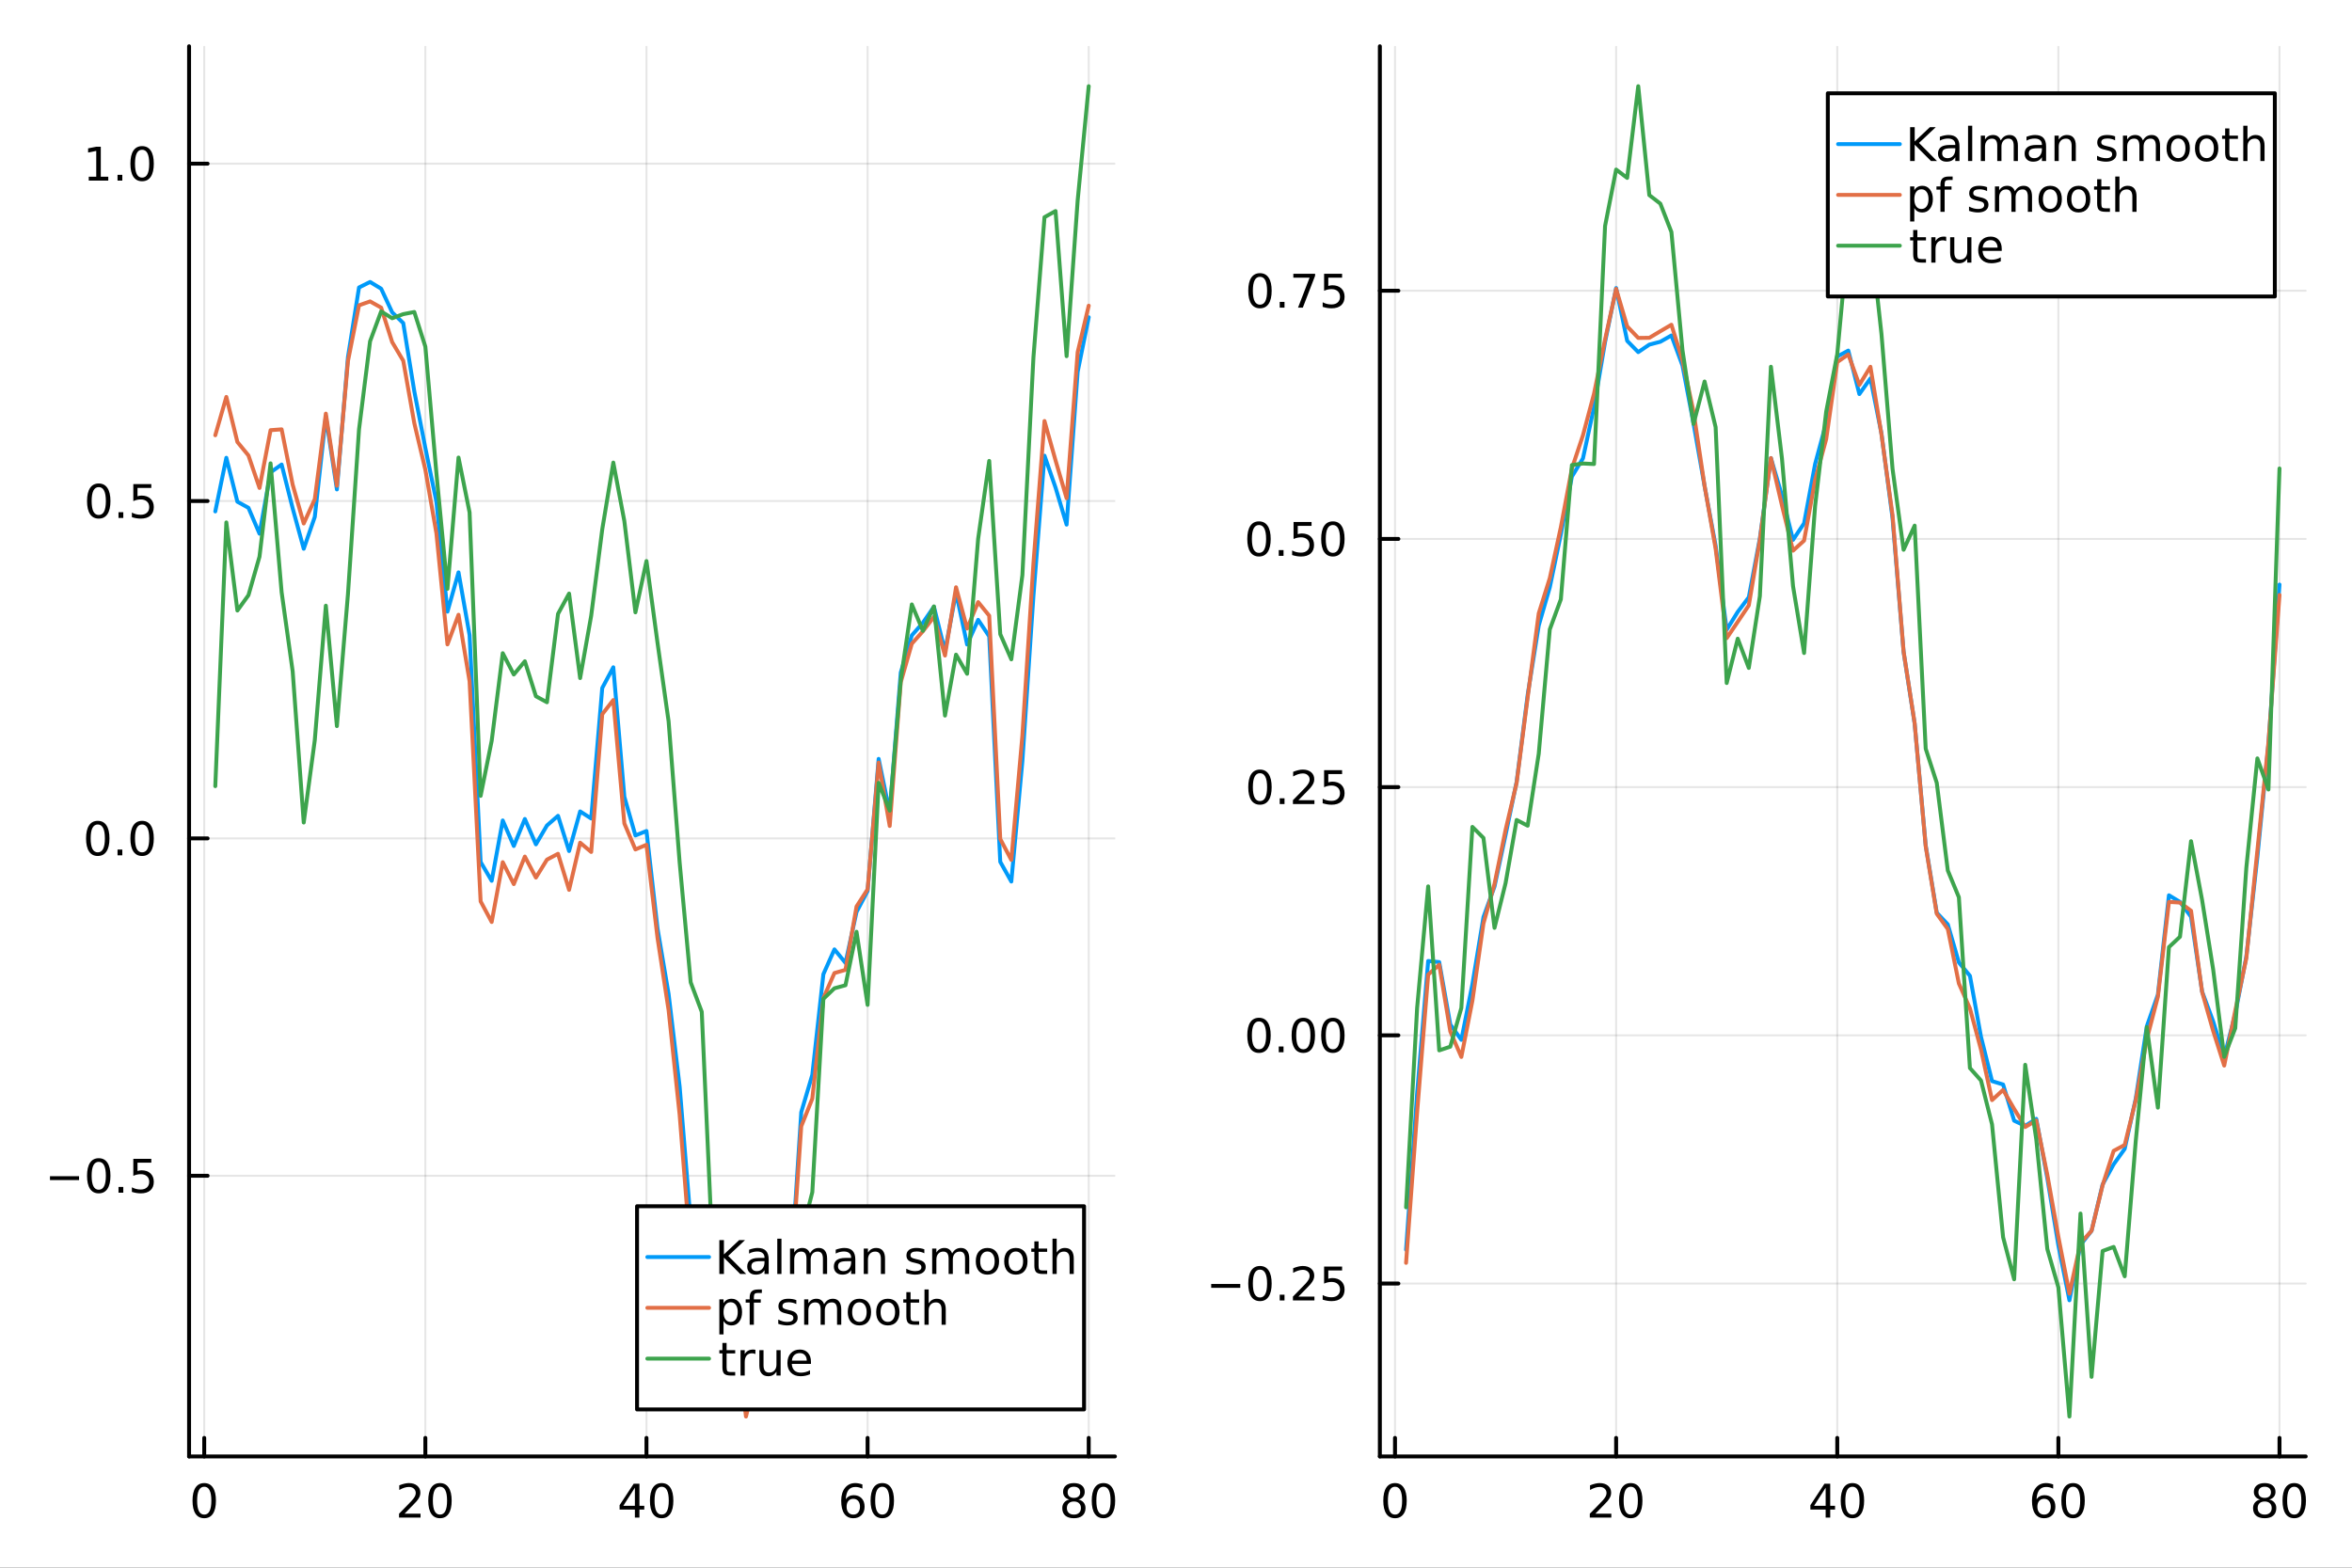 <?xml version="1.0" encoding="utf-8"?>
<svg xmlns="http://www.w3.org/2000/svg" xmlns:xlink="http://www.w3.org/1999/xlink" width="600" height="400" viewBox="0 0 2400 1600">
<rect x="0" y="0" width="2400" height="1600" fill="#333333" stroke="none"/>
<defs>
  <clipPath id="clip690">
    <rect x="0" y="0" width="2400" height="1600"/>
  </clipPath>
</defs>
<path clip-path="url(#clip690)" d="M0 1600 L2400 1600 L2400 0 L0 0  Z" fill="#ffffff" fill-rule="evenodd" fill-opacity="1"/>
<defs>
  <clipPath id="clip691">
    <rect x="480" y="0" width="1681" height="1600"/>
  </clipPath>
</defs>
<path clip-path="url(#clip690)" d="M192.941 1486.45 L1137.67 1486.45 L1137.67 47.244 L192.941 47.244  Z" fill="#ffffff" fill-rule="evenodd" fill-opacity="1"/>
<defs>
  <clipPath id="clip692">
    <rect x="192" y="47" width="946" height="1440"/>
  </clipPath>
</defs>
<polyline clip-path="url(#clip692)" style="stroke:#000000; stroke-linecap:round; stroke-linejoin:round; stroke-width:2; stroke-opacity:0.1; fill:none" points="208.397,1486.45 208.397,47.244 "/>
<polyline clip-path="url(#clip692)" style="stroke:#000000; stroke-linecap:round; stroke-linejoin:round; stroke-width:2; stroke-opacity:0.1; fill:none" points="434.032,1486.45 434.032,47.244 "/>
<polyline clip-path="url(#clip692)" style="stroke:#000000; stroke-linecap:round; stroke-linejoin:round; stroke-width:2; stroke-opacity:0.1; fill:none" points="659.667,1486.45 659.667,47.244 "/>
<polyline clip-path="url(#clip692)" style="stroke:#000000; stroke-linecap:round; stroke-linejoin:round; stroke-width:2; stroke-opacity:0.1; fill:none" points="885.302,1486.45 885.302,47.244 "/>
<polyline clip-path="url(#clip692)" style="stroke:#000000; stroke-linecap:round; stroke-linejoin:round; stroke-width:2; stroke-opacity:0.1; fill:none" points="1110.94,1486.45 1110.94,47.244 "/>
<polyline clip-path="url(#clip692)" style="stroke:#000000; stroke-linecap:round; stroke-linejoin:round; stroke-width:2; stroke-opacity:0.1; fill:none" points="192.941,1200 1137.67,1200 "/>
<polyline clip-path="url(#clip692)" style="stroke:#000000; stroke-linecap:round; stroke-linejoin:round; stroke-width:2; stroke-opacity:0.1; fill:none" points="192.941,855.679 1137.67,855.679 "/>
<polyline clip-path="url(#clip692)" style="stroke:#000000; stroke-linecap:round; stroke-linejoin:round; stroke-width:2; stroke-opacity:0.1; fill:none" points="192.941,511.358 1137.67,511.358 "/>
<polyline clip-path="url(#clip692)" style="stroke:#000000; stroke-linecap:round; stroke-linejoin:round; stroke-width:2; stroke-opacity:0.1; fill:none" points="192.941,167.038 1137.67,167.038 "/>
<polyline clip-path="url(#clip690)" style="stroke:#000000; stroke-linecap:round; stroke-linejoin:round; stroke-width:4; stroke-opacity:1; fill:none" points="192.941,1486.45 1137.67,1486.45 "/>
<polyline clip-path="url(#clip690)" style="stroke:#000000; stroke-linecap:round; stroke-linejoin:round; stroke-width:4; stroke-opacity:1; fill:none" points="208.397,1486.45 208.397,1467.55 "/>
<polyline clip-path="url(#clip690)" style="stroke:#000000; stroke-linecap:round; stroke-linejoin:round; stroke-width:4; stroke-opacity:1; fill:none" points="434.032,1486.45 434.032,1467.55 "/>
<polyline clip-path="url(#clip690)" style="stroke:#000000; stroke-linecap:round; stroke-linejoin:round; stroke-width:4; stroke-opacity:1; fill:none" points="659.667,1486.45 659.667,1467.55 "/>
<polyline clip-path="url(#clip690)" style="stroke:#000000; stroke-linecap:round; stroke-linejoin:round; stroke-width:4; stroke-opacity:1; fill:none" points="885.302,1486.45 885.302,1467.55 "/>
<polyline clip-path="url(#clip690)" style="stroke:#000000; stroke-linecap:round; stroke-linejoin:round; stroke-width:4; stroke-opacity:1; fill:none" points="1110.94,1486.45 1110.94,1467.55 "/>
<path clip-path="url(#clip690)" d="M208.397 1517.37 Q204.786 1517.37 202.957 1520.93 Q201.151 1524.47 201.151 1531.6 Q201.151 1538.71 202.957 1542.27 Q204.786 1545.82 208.397 1545.82 Q212.031 1545.82 213.836 1542.27 Q215.665 1538.71 215.665 1531.6 Q215.665 1524.47 213.836 1520.93 Q212.031 1517.37 208.397 1517.37 M208.397 1513.66 Q214.207 1513.66 217.262 1518.27 Q220.341 1522.85 220.341 1531.6 Q220.341 1540.33 217.262 1544.94 Q214.207 1549.52 208.397 1549.52 Q202.586 1549.52 199.508 1544.94 Q196.452 1540.33 196.452 1531.6 Q196.452 1522.85 199.508 1518.27 Q202.586 1513.66 208.397 1513.66 Z" fill="#000000" fill-rule="nonzero" fill-opacity="1" /><path clip-path="url(#clip690)" d="M412.805 1544.91 L429.124 1544.91 L429.124 1548.85 L407.18 1548.85 L407.18 1544.91 Q409.842 1542.16 414.425 1537.53 Q419.032 1532.88 420.212 1531.53 Q422.458 1529.01 423.337 1527.27 Q424.24 1525.51 424.24 1523.82 Q424.24 1521.07 422.296 1519.33 Q420.374 1517.6 417.273 1517.6 Q415.074 1517.6 412.62 1518.36 Q410.189 1519.13 407.412 1520.68 L407.412 1515.95 Q410.236 1514.82 412.689 1514.24 Q415.143 1513.66 417.18 1513.66 Q422.55 1513.66 425.745 1516.35 Q428.939 1519.03 428.939 1523.52 Q428.939 1525.65 428.129 1527.57 Q427.342 1529.47 425.236 1532.07 Q424.657 1532.74 421.555 1535.95 Q418.453 1539.15 412.805 1544.91 Z" fill="#000000" fill-rule="nonzero" fill-opacity="1" /><path clip-path="url(#clip690)" d="M448.939 1517.37 Q445.328 1517.37 443.499 1520.93 Q441.694 1524.47 441.694 1531.6 Q441.694 1538.71 443.499 1542.27 Q445.328 1545.82 448.939 1545.82 Q452.573 1545.82 454.379 1542.27 Q456.208 1538.71 456.208 1531.6 Q456.208 1524.47 454.379 1520.93 Q452.573 1517.37 448.939 1517.37 M448.939 1513.66 Q454.749 1513.66 457.805 1518.27 Q460.883 1522.85 460.883 1531.6 Q460.883 1540.33 457.805 1544.94 Q454.749 1549.52 448.939 1549.52 Q443.129 1549.52 440.05 1544.94 Q436.995 1540.33 436.995 1531.6 Q436.995 1522.85 440.05 1518.27 Q443.129 1513.66 448.939 1513.66 Z" fill="#000000" fill-rule="nonzero" fill-opacity="1" /><path clip-path="url(#clip690)" d="M647.838 1518.36 L636.033 1536.81 L647.838 1536.81 L647.838 1518.36 M646.611 1514.29 L652.491 1514.29 L652.491 1536.81 L657.422 1536.81 L657.422 1540.7 L652.491 1540.7 L652.491 1548.85 L647.838 1548.85 L647.838 1540.7 L632.237 1540.7 L632.237 1536.19 L646.611 1514.29 Z" fill="#000000" fill-rule="nonzero" fill-opacity="1" /><path clip-path="url(#clip690)" d="M675.153 1517.37 Q671.542 1517.37 669.713 1520.93 Q667.908 1524.47 667.908 1531.6 Q667.908 1538.71 669.713 1542.27 Q671.542 1545.82 675.153 1545.82 Q678.787 1545.82 680.593 1542.27 Q682.421 1538.71 682.421 1531.6 Q682.421 1524.47 680.593 1520.93 Q678.787 1517.37 675.153 1517.37 M675.153 1513.66 Q680.963 1513.66 684.019 1518.27 Q687.097 1522.85 687.097 1531.6 Q687.097 1540.33 684.019 1544.94 Q680.963 1549.52 675.153 1549.52 Q669.343 1549.52 666.264 1544.94 Q663.209 1540.33 663.209 1531.6 Q663.209 1522.85 666.264 1518.27 Q669.343 1513.66 675.153 1513.66 Z" fill="#000000" fill-rule="nonzero" fill-opacity="1" /><path clip-path="url(#clip690)" d="M870.707 1529.7 Q867.559 1529.7 865.707 1531.86 Q863.879 1534.01 863.879 1537.76 Q863.879 1541.49 865.707 1543.66 Q867.559 1545.82 870.707 1545.82 Q873.855 1545.82 875.684 1543.66 Q877.536 1541.49 877.536 1537.76 Q877.536 1534.01 875.684 1531.86 Q873.855 1529.7 870.707 1529.7 M879.99 1515.05 L879.99 1519.31 Q878.23 1518.48 876.425 1518.04 Q874.642 1517.6 872.883 1517.6 Q868.254 1517.6 865.8 1520.72 Q863.369 1523.85 863.022 1530.17 Q864.388 1528.15 866.448 1527.09 Q868.508 1526 870.985 1526 Q876.193 1526 879.203 1529.17 Q882.235 1532.32 882.235 1537.76 Q882.235 1543.08 879.087 1546.3 Q875.939 1549.52 870.707 1549.52 Q864.712 1549.52 861.541 1544.94 Q858.369 1540.33 858.369 1531.6 Q858.369 1523.41 862.258 1518.55 Q866.147 1513.66 872.698 1513.66 Q874.457 1513.66 876.24 1514.01 Q878.045 1514.36 879.99 1515.05 Z" fill="#000000" fill-rule="nonzero" fill-opacity="1" /><path clip-path="url(#clip690)" d="M900.29 1517.37 Q896.679 1517.37 894.851 1520.93 Q893.045 1524.47 893.045 1531.6 Q893.045 1538.71 894.851 1542.27 Q896.679 1545.82 900.29 1545.82 Q903.925 1545.82 905.73 1542.27 Q907.559 1538.71 907.559 1531.6 Q907.559 1524.47 905.73 1520.93 Q903.925 1517.37 900.29 1517.37 M900.29 1513.66 Q906.101 1513.66 909.156 1518.27 Q912.235 1522.85 912.235 1531.6 Q912.235 1540.33 909.156 1544.94 Q906.101 1549.52 900.29 1549.52 Q894.48 1549.52 891.402 1544.94 Q888.346 1540.33 888.346 1531.6 Q888.346 1522.85 891.402 1518.27 Q894.48 1513.66 900.29 1513.66 Z" fill="#000000" fill-rule="nonzero" fill-opacity="1" /><path clip-path="url(#clip690)" d="M1095.81 1532.44 Q1092.48 1532.44 1090.56 1534.22 Q1088.66 1536 1088.66 1539.13 Q1088.66 1542.25 1090.56 1544.03 Q1092.48 1545.82 1095.81 1545.82 Q1099.14 1545.82 1101.06 1544.03 Q1102.99 1542.23 1102.99 1539.13 Q1102.99 1536 1101.06 1534.22 Q1099.17 1532.44 1095.81 1532.44 M1091.13 1530.45 Q1088.12 1529.7 1086.44 1527.64 Q1084.77 1525.58 1084.77 1522.62 Q1084.77 1518.48 1087.71 1516.07 Q1090.67 1513.66 1095.81 1513.66 Q1100.97 1513.66 1103.91 1516.07 Q1106.85 1518.48 1106.85 1522.62 Q1106.85 1525.58 1105.16 1527.64 Q1103.5 1529.7 1100.51 1530.45 Q1103.89 1531.23 1105.76 1533.52 Q1107.66 1535.82 1107.66 1539.13 Q1107.66 1544.15 1104.58 1546.83 Q1101.53 1549.52 1095.81 1549.52 Q1090.09 1549.52 1087.01 1546.83 Q1083.96 1544.15 1083.96 1539.13 Q1083.96 1535.82 1085.86 1533.52 Q1087.75 1531.23 1091.13 1530.45 M1089.42 1523.06 Q1089.42 1525.75 1091.09 1527.25 Q1092.78 1528.76 1095.81 1528.76 Q1098.82 1528.76 1100.51 1527.25 Q1102.22 1525.75 1102.22 1523.06 Q1102.22 1520.38 1100.51 1518.87 Q1098.82 1517.37 1095.81 1517.37 Q1092.78 1517.37 1091.09 1518.87 Q1089.42 1520.38 1089.42 1523.06 Z" fill="#000000" fill-rule="nonzero" fill-opacity="1" /><path clip-path="url(#clip690)" d="M1125.97 1517.37 Q1122.36 1517.37 1120.53 1520.93 Q1118.73 1524.47 1118.73 1531.6 Q1118.73 1538.71 1120.53 1542.27 Q1122.36 1545.82 1125.97 1545.82 Q1129.61 1545.82 1131.41 1542.27 Q1133.24 1538.71 1133.24 1531.6 Q1133.24 1524.47 1131.41 1520.93 Q1129.61 1517.37 1125.97 1517.37 M1125.97 1513.66 Q1131.78 1513.66 1134.84 1518.27 Q1137.92 1522.85 1137.92 1531.6 Q1137.92 1540.33 1134.84 1544.94 Q1131.78 1549.52 1125.97 1549.52 Q1120.16 1549.52 1117.08 1544.94 Q1114.03 1540.33 1114.03 1531.6 Q1114.03 1522.85 1117.08 1518.27 Q1120.16 1513.66 1125.97 1513.66 Z" fill="#000000" fill-rule="nonzero" fill-opacity="1" /><polyline clip-path="url(#clip690)" style="stroke:#000000; stroke-linecap:round; stroke-linejoin:round; stroke-width:4; stroke-opacity:1; fill:none" points="192.941,1486.45 192.941,47.244 "/>
<polyline clip-path="url(#clip690)" style="stroke:#000000; stroke-linecap:round; stroke-linejoin:round; stroke-width:4; stroke-opacity:1; fill:none" points="192.941,1200 211.838,1200 "/>
<polyline clip-path="url(#clip690)" style="stroke:#000000; stroke-linecap:round; stroke-linejoin:round; stroke-width:4; stroke-opacity:1; fill:none" points="192.941,855.679 211.838,855.679 "/>
<polyline clip-path="url(#clip690)" style="stroke:#000000; stroke-linecap:round; stroke-linejoin:round; stroke-width:4; stroke-opacity:1; fill:none" points="192.941,511.358 211.838,511.358 "/>
<polyline clip-path="url(#clip690)" style="stroke:#000000; stroke-linecap:round; stroke-linejoin:round; stroke-width:4; stroke-opacity:1; fill:none" points="192.941,167.038 211.838,167.038 "/>
<path clip-path="url(#clip690)" d="M50.992 1200.45 L80.668 1200.45 L80.668 1204.39 L50.992 1204.39 L50.992 1200.45 Z" fill="#000000" fill-rule="nonzero" fill-opacity="1" /><path clip-path="url(#clip690)" d="M100.76 1185.8 Q97.149 1185.8 95.321 1189.36 Q93.515 1192.9 93.515 1200.03 Q93.515 1207.14 95.321 1210.71 Q97.149 1214.25 100.76 1214.25 Q104.395 1214.25 106.2 1210.71 Q108.029 1207.14 108.029 1200.03 Q108.029 1192.9 106.2 1189.36 Q104.395 1185.8 100.76 1185.8 M100.76 1182.09 Q106.571 1182.09 109.626 1186.7 Q112.705 1191.28 112.705 1200.03 Q112.705 1208.76 109.626 1213.37 Q106.571 1217.95 100.76 1217.95 Q94.95 1217.95 91.871 1213.37 Q88.816 1208.76 88.816 1200.03 Q88.816 1191.28 91.871 1186.7 Q94.95 1182.09 100.76 1182.09 Z" fill="#000000" fill-rule="nonzero" fill-opacity="1" /><path clip-path="url(#clip690)" d="M120.922 1211.4 L125.807 1211.4 L125.807 1217.28 L120.922 1217.28 L120.922 1211.4 Z" fill="#000000" fill-rule="nonzero" fill-opacity="1" /><path clip-path="url(#clip690)" d="M136.038 1182.72 L154.394 1182.72 L154.394 1186.65 L140.32 1186.65 L140.32 1195.13 Q141.339 1194.78 142.357 1194.62 Q143.376 1194.43 144.394 1194.43 Q150.181 1194.43 153.561 1197.6 Q156.941 1200.77 156.941 1206.19 Q156.941 1211.77 153.468 1214.87 Q149.996 1217.95 143.677 1217.95 Q141.501 1217.95 139.232 1217.58 Q136.987 1217.21 134.58 1216.47 L134.58 1211.77 Q136.663 1212.9 138.885 1213.46 Q141.107 1214.02 143.584 1214.02 Q147.589 1214.02 149.927 1211.91 Q152.265 1209.8 152.265 1206.19 Q152.265 1202.58 149.927 1200.47 Q147.589 1198.37 143.584 1198.37 Q141.709 1198.37 139.834 1198.78 Q137.982 1199.2 136.038 1200.08 L136.038 1182.72 Z" fill="#000000" fill-rule="nonzero" fill-opacity="1" /><path clip-path="url(#clip690)" d="M99.765 841.478 Q96.154 841.478 94.325 845.042 Q92.52 848.584 92.52 855.714 Q92.52 862.82 94.325 866.385 Q96.154 869.927 99.765 869.927 Q103.399 869.927 105.205 866.385 Q107.033 862.82 107.033 855.714 Q107.033 848.584 105.205 845.042 Q103.399 841.478 99.765 841.478 M99.765 837.774 Q105.575 837.774 108.631 842.38 Q111.709 846.964 111.709 855.714 Q111.709 864.44 108.631 869.047 Q105.575 873.63 99.765 873.63 Q93.955 873.63 90.876 869.047 Q87.821 864.44 87.821 855.714 Q87.821 846.964 90.876 842.38 Q93.955 837.774 99.765 837.774 Z" fill="#000000" fill-rule="nonzero" fill-opacity="1" /><path clip-path="url(#clip690)" d="M119.927 867.079 L124.811 867.079 L124.811 872.959 L119.927 872.959 L119.927 867.079 Z" fill="#000000" fill-rule="nonzero" fill-opacity="1" /><path clip-path="url(#clip690)" d="M144.996 841.478 Q141.385 841.478 139.556 845.042 Q137.751 848.584 137.751 855.714 Q137.751 862.82 139.556 866.385 Q141.385 869.927 144.996 869.927 Q148.63 869.927 150.436 866.385 Q152.265 862.82 152.265 855.714 Q152.265 848.584 150.436 845.042 Q148.63 841.478 144.996 841.478 M144.996 837.774 Q150.806 837.774 153.862 842.38 Q156.941 846.964 156.941 855.714 Q156.941 864.44 153.862 869.047 Q150.806 873.63 144.996 873.63 Q139.186 873.63 136.107 869.047 Q133.052 864.44 133.052 855.714 Q133.052 846.964 136.107 842.38 Q139.186 837.774 144.996 837.774 Z" fill="#000000" fill-rule="nonzero" fill-opacity="1" /><path clip-path="url(#clip690)" d="M100.76 497.157 Q97.149 497.157 95.321 500.722 Q93.515 504.264 93.515 511.393 Q93.515 518.5 95.321 522.064 Q97.149 525.606 100.76 525.606 Q104.395 525.606 106.2 522.064 Q108.029 518.5 108.029 511.393 Q108.029 504.264 106.2 500.722 Q104.395 497.157 100.76 497.157 M100.76 493.453 Q106.571 493.453 109.626 498.06 Q112.705 502.643 112.705 511.393 Q112.705 520.12 109.626 524.726 Q106.571 529.31 100.76 529.31 Q94.95 529.31 91.871 524.726 Q88.816 520.12 88.816 511.393 Q88.816 502.643 91.871 498.06 Q94.95 493.453 100.76 493.453 Z" fill="#000000" fill-rule="nonzero" fill-opacity="1" /><path clip-path="url(#clip690)" d="M120.922 522.759 L125.807 522.759 L125.807 528.638 L120.922 528.638 L120.922 522.759 Z" fill="#000000" fill-rule="nonzero" fill-opacity="1" /><path clip-path="url(#clip690)" d="M136.038 494.078 L154.394 494.078 L154.394 498.014 L140.32 498.014 L140.32 506.486 Q141.339 506.139 142.357 505.977 Q143.376 505.791 144.394 505.791 Q150.181 505.791 153.561 508.963 Q156.941 512.134 156.941 517.551 Q156.941 523.129 153.468 526.231 Q149.996 529.31 143.677 529.31 Q141.501 529.31 139.232 528.939 Q136.987 528.569 134.58 527.828 L134.58 523.129 Q136.663 524.263 138.885 524.819 Q141.107 525.375 143.584 525.375 Q147.589 525.375 149.927 523.268 Q152.265 521.162 152.265 517.551 Q152.265 513.939 149.927 511.833 Q147.589 509.726 143.584 509.726 Q141.709 509.726 139.834 510.143 Q137.982 510.56 136.038 511.439 L136.038 494.078 Z" fill="#000000" fill-rule="nonzero" fill-opacity="1" /><path clip-path="url(#clip690)" d="M90.575 180.383 L98.214 180.383 L98.214 154.017 L89.904 155.684 L89.904 151.425 L98.168 149.758 L102.844 149.758 L102.844 180.383 L110.483 180.383 L110.483 184.318 L90.575 184.318 L90.575 180.383 Z" fill="#000000" fill-rule="nonzero" fill-opacity="1" /><path clip-path="url(#clip690)" d="M119.927 178.438 L124.811 178.438 L124.811 184.318 L119.927 184.318 L119.927 178.438 Z" fill="#000000" fill-rule="nonzero" fill-opacity="1" /><path clip-path="url(#clip690)" d="M144.996 152.837 Q141.385 152.837 139.556 156.401 Q137.751 159.943 137.751 167.073 Q137.751 174.179 139.556 177.744 Q141.385 181.286 144.996 181.286 Q148.63 181.286 150.436 177.744 Q152.265 174.179 152.265 167.073 Q152.265 159.943 150.436 156.401 Q148.63 152.837 144.996 152.837 M144.996 149.133 Q150.806 149.133 153.862 153.739 Q156.941 158.323 156.941 167.073 Q156.941 175.799 153.862 180.406 Q150.806 184.989 144.996 184.989 Q139.186 184.989 136.107 180.406 Q133.052 175.799 133.052 167.073 Q133.052 158.323 136.107 153.739 Q139.186 149.133 144.996 149.133 Z" fill="#000000" fill-rule="nonzero" fill-opacity="1" /><polyline clip-path="url(#clip692)" style="stroke:#009af9; stroke-linecap:round; stroke-linejoin:round; stroke-width:4; stroke-opacity:1; fill:none" points="219.678,521.961 230.96,467.227 242.242,512.051 253.524,518.29 264.805,544.692 276.087,482.1 287.369,474.094 298.651,518.829 309.932,560.091 321.214,527.555 332.496,425.054 343.778,499.522 355.059,364.435 366.341,293.409 377.623,287.775 388.905,294.608 400.187,318.799 411.468,329.75 422.75,399.353 434.032,457.23 445.314,512.023 456.595,624.262 467.877,584.169 479.159,648.269 490.441,879.767 501.722,898.974 513.004,837.372 524.286,863.415 535.568,835.864 546.849,861.753 558.131,842.473 569.413,832.654 580.695,868.583 591.976,828.133 603.258,835.382 614.54,702.172 625.822,681.048 637.103,813.232 648.385,852.681 659.667,848.115 670.949,947.673 682.23,1014.4 693.512,1108.96 704.794,1247.37 716.076,1232.86 727.357,1330.22 738.639,1344.05 749.921,1332.76 761.203,1422.61 772.484,1378.49 783.766,1409.95 795.048,1321.45 806.33,1309.01 817.612,1135.1 828.893,1096.93 840.175,994.299 851.457,968.96 862.739,982.729 874.02,930.74 885.302,909.376 896.584,774.533 907.866,829.173 919.147,686.416 930.429,648.47 941.711,635.61 952.993,619.213 964.274,664.669 975.556,604.658 986.838,657.817 998.12,632.613 1009.4,649.472 1020.68,879.612 1031.96,899.716 1043.25,776.851 1054.53,608.129 1065.81,465.065 1077.09,497.65 1088.37,535.433 1099.66,379.47 1110.94,323.771 "/>
<polyline clip-path="url(#clip692)" style="stroke:#e26f46; stroke-linecap:round; stroke-linejoin:round; stroke-width:4; stroke-opacity:1; fill:none" points="219.678,444.229 230.96,405.114 242.242,451.116 253.524,464.841 264.805,498.01 276.087,439.038 287.369,438.189 298.651,494.668 309.932,534.273 321.214,509.455 332.496,422.159 343.778,495.771 355.059,368.56 366.341,311.598 377.623,307.61 388.905,313.94 400.187,349.191 411.468,368.166 422.75,431.86 434.032,479.427 445.314,544.274 456.595,657.687 467.877,627.421 479.159,695.316 490.441,919.944 501.722,940.994 513.004,879.958 524.286,902.327 535.568,874.217 546.849,895.653 558.131,877.349 569.413,871.396 580.695,908.201 591.976,860.075 603.258,869.533 614.54,728.939 625.822,714.477 637.103,840.463 648.385,866.973 659.667,862.184 670.949,957.308 682.23,1030.84 693.512,1137.77 704.794,1280.46 716.076,1254.26 727.357,1337.97 738.639,1351.94 749.921,1349.76 761.203,1445.72 772.484,1398.55 783.766,1416.49 795.048,1324.97 806.33,1314.35 817.612,1149.53 828.893,1121.27 840.175,1018.73 851.457,993.103 862.739,989.858 874.02,925.177 885.302,907.636 896.584,778.294 907.866,842.981 919.147,696.277 930.429,656.947 941.711,644.268 952.993,629.585 964.274,669.065 975.556,599.373 986.838,641.51 998.12,614.516 1009.4,628.38 1020.68,856.315 1031.96,877.655 1043.25,750.897 1054.53,574.877 1065.81,429.703 1077.09,469.875 1088.37,508.509 1099.66,359.439 1110.94,311.986 "/>
<polyline clip-path="url(#clip692)" style="stroke:#3da44d; stroke-linecap:round; stroke-linejoin:round; stroke-width:4; stroke-opacity:1; fill:none" points="219.678,802.364 230.96,533.191 242.242,623.116 253.524,607.468 264.805,568.096 276.087,472.859 287.369,604.388 298.651,685.206 309.932,839.486 321.214,755.419 332.496,618.174 343.778,741.048 355.059,606.417 366.341,438.329 377.623,348.337 388.905,317.887 400.187,324.8 411.468,320.613 422.75,318.411 434.032,353.777 445.314,482.839 456.595,600.987 467.877,466.991 479.159,522.999 490.441,812.263 501.722,756.121 513.004,666.655 524.286,688.418 535.568,674.907 546.849,710.591 558.131,716.737 569.413,626.496 580.695,605.812 591.976,692.064 603.258,628.387 614.54,540.32 625.822,472.119 637.103,531.894 648.385,624.97 659.667,572.605 670.949,656.147 682.23,736.072 693.512,880.223 704.794,1002.62 716.076,1032.66 727.357,1283.78 738.639,1249.72 749.921,1265.44 761.203,1375.73 772.484,1321.55 783.766,1352.59 795.048,1298.52 806.33,1421.16 817.612,1261.42 828.893,1216.74 840.175,1019.47 851.457,1008.66 862.739,1005.55 874.02,950.986 885.302,1025.59 896.584,798.984 907.866,827.335 919.147,693.976 930.429,616.891 941.711,643.771 952.993,618.908 964.274,730.34 975.556,668.125 986.838,687.666 998.12,549.789 1009.4,470.411 1020.68,647.254 1031.96,672.933 1043.25,586.964 1054.53,364.682 1065.81,221.669 1077.09,215.391 1088.37,363.516 1099.66,204.52 1110.94,87.976 "/>
<path clip-path="url(#clip690)" d="M650.046 1438.47 L1106.18 1438.47 L1106.18 1231.11 L650.046 1231.11  Z" fill="#ffffff" fill-rule="evenodd" fill-opacity="1"/>
<polyline clip-path="url(#clip690)" style="stroke:#000000; stroke-linecap:round; stroke-linejoin:round; stroke-width:4; stroke-opacity:1; fill:none" points="650.046,1438.47 1106.18,1438.47 1106.18,1231.11 650.046,1231.11 650.046,1438.47 "/>
<polyline clip-path="url(#clip690)" style="stroke:#009af9; stroke-linecap:round; stroke-linejoin:round; stroke-width:4; stroke-opacity:1; fill:none" points="660.543,1282.95 723.525,1282.95 "/>
<path clip-path="url(#clip690)" d="M734.022 1265.67 L738.698 1265.67 L738.698 1280.28 L754.207 1265.67 L760.226 1265.67 L743.073 1281.79 L761.452 1300.23 L755.295 1300.23 L738.698 1283.59 L738.698 1300.23 L734.022 1300.23 L734.022 1265.67 Z" fill="#000000" fill-rule="nonzero" fill-opacity="1" /><path clip-path="url(#clip690)" d="M775.874 1287.2 Q770.712 1287.2 768.721 1288.38 Q766.73 1289.56 766.73 1292.41 Q766.73 1294.68 768.212 1296.02 Q769.716 1297.34 772.286 1297.34 Q775.827 1297.34 777.957 1294.84 Q780.11 1292.32 780.11 1288.15 L780.11 1287.2 L775.874 1287.2 M784.369 1285.44 L784.369 1300.23 L780.11 1300.23 L780.11 1296.3 Q778.651 1298.66 776.476 1299.79 Q774.3 1300.91 771.151 1300.91 Q767.17 1300.91 764.809 1298.68 Q762.471 1296.44 762.471 1292.69 Q762.471 1288.31 765.388 1286.09 Q768.327 1283.87 774.138 1283.87 L780.11 1283.87 L780.11 1283.45 Q780.11 1280.51 778.165 1278.92 Q776.244 1277.29 772.749 1277.29 Q770.526 1277.29 768.42 1277.83 Q766.314 1278.36 764.369 1279.42 L764.369 1275.49 Q766.707 1274.59 768.906 1274.15 Q771.105 1273.68 773.189 1273.68 Q778.813 1273.68 781.591 1276.6 Q784.369 1279.52 784.369 1285.44 Z" fill="#000000" fill-rule="nonzero" fill-opacity="1" /><path clip-path="url(#clip690)" d="M793.142 1264.22 L797.401 1264.22 L797.401 1300.23 L793.142 1300.23 L793.142 1264.22 Z" fill="#000000" fill-rule="nonzero" fill-opacity="1" /><path clip-path="url(#clip690)" d="M826.498 1279.29 Q828.096 1276.42 830.318 1275.05 Q832.54 1273.68 835.549 1273.68 Q839.6 1273.68 841.799 1276.53 Q843.998 1279.35 843.998 1284.59 L843.998 1300.23 L839.716 1300.23 L839.716 1284.73 Q839.716 1281 838.396 1279.19 Q837.077 1277.39 834.369 1277.39 Q831.059 1277.39 829.137 1279.59 Q827.216 1281.79 827.216 1285.58 L827.216 1300.23 L822.934 1300.23 L822.934 1284.73 Q822.934 1280.98 821.614 1279.19 Q820.295 1277.39 817.54 1277.39 Q814.276 1277.39 812.355 1279.61 Q810.434 1281.81 810.434 1285.58 L810.434 1300.23 L806.151 1300.23 L806.151 1274.31 L810.434 1274.31 L810.434 1278.34 Q811.892 1275.95 813.929 1274.82 Q815.966 1273.68 818.767 1273.68 Q821.591 1273.68 823.559 1275.12 Q825.549 1276.55 826.498 1279.29 Z" fill="#000000" fill-rule="nonzero" fill-opacity="1" /><path clip-path="url(#clip690)" d="M864.276 1287.2 Q859.114 1287.2 857.123 1288.38 Q855.133 1289.56 855.133 1292.41 Q855.133 1294.68 856.614 1296.02 Q858.119 1297.34 860.688 1297.34 Q864.23 1297.34 866.359 1294.84 Q868.512 1292.32 868.512 1288.15 L868.512 1287.2 L864.276 1287.2 M872.771 1285.44 L872.771 1300.23 L868.512 1300.23 L868.512 1296.3 Q867.054 1298.66 864.878 1299.79 Q862.702 1300.91 859.554 1300.91 Q855.572 1300.91 853.211 1298.68 Q850.873 1296.44 850.873 1292.69 Q850.873 1288.31 853.79 1286.09 Q856.73 1283.87 862.54 1283.87 L868.512 1283.87 L868.512 1283.45 Q868.512 1280.51 866.568 1278.92 Q864.646 1277.29 861.151 1277.29 Q858.929 1277.29 856.822 1277.83 Q854.716 1278.36 852.771 1279.42 L852.771 1275.49 Q855.109 1274.59 857.308 1274.15 Q859.507 1273.68 861.591 1273.68 Q867.216 1273.68 869.994 1276.6 Q872.771 1279.52 872.771 1285.44 Z" fill="#000000" fill-rule="nonzero" fill-opacity="1" /><path clip-path="url(#clip690)" d="M903.095 1284.59 L903.095 1300.23 L898.836 1300.23 L898.836 1284.73 Q898.836 1281.04 897.401 1279.22 Q895.966 1277.39 893.095 1277.39 Q889.646 1277.39 887.655 1279.59 Q885.665 1281.79 885.665 1285.58 L885.665 1300.23 L881.382 1300.23 L881.382 1274.31 L885.665 1274.31 L885.665 1278.34 Q887.193 1276 889.253 1274.84 Q891.336 1273.68 894.044 1273.68 Q898.512 1273.68 900.804 1276.46 Q903.095 1279.22 903.095 1284.59 Z" fill="#000000" fill-rule="nonzero" fill-opacity="1" /><path clip-path="url(#clip690)" d="M943.188 1275.07 L943.188 1279.1 Q941.382 1278.17 939.438 1277.71 Q937.493 1277.25 935.41 1277.25 Q932.239 1277.25 930.641 1278.22 Q929.067 1279.19 929.067 1281.14 Q929.067 1282.62 930.202 1283.48 Q931.336 1284.31 934.762 1285.07 L936.22 1285.4 Q940.757 1286.37 942.655 1288.15 Q944.576 1289.91 944.576 1293.08 Q944.576 1296.69 941.706 1298.8 Q938.859 1300.91 933.859 1300.91 Q931.776 1300.91 929.507 1300.49 Q927.262 1300.1 924.762 1299.29 L924.762 1294.89 Q927.123 1296.11 929.415 1296.74 Q931.706 1297.34 933.952 1297.34 Q936.961 1297.34 938.581 1296.32 Q940.201 1295.28 940.201 1293.41 Q940.201 1291.67 939.021 1290.74 Q937.864 1289.82 933.905 1288.96 L932.424 1288.61 Q928.465 1287.78 926.706 1286.07 Q924.947 1284.33 924.947 1281.32 Q924.947 1277.67 927.54 1275.67 Q930.132 1273.68 934.901 1273.68 Q937.262 1273.68 939.345 1274.03 Q941.428 1274.38 943.188 1275.07 Z" fill="#000000" fill-rule="nonzero" fill-opacity="1" /><path clip-path="url(#clip690)" d="M971.544 1279.29 Q973.141 1276.42 975.363 1275.05 Q977.586 1273.68 980.595 1273.68 Q984.646 1273.68 986.845 1276.53 Q989.044 1279.35 989.044 1284.59 L989.044 1300.23 L984.761 1300.23 L984.761 1284.73 Q984.761 1281 983.442 1279.19 Q982.123 1277.39 979.414 1277.39 Q976.104 1277.39 974.183 1279.59 Q972.262 1281.79 972.262 1285.58 L972.262 1300.23 L967.979 1300.23 L967.979 1284.73 Q967.979 1280.98 966.66 1279.19 Q965.34 1277.39 962.586 1277.39 Q959.322 1277.39 957.4 1279.61 Q955.479 1281.81 955.479 1285.58 L955.479 1300.23 L951.197 1300.23 L951.197 1274.31 L955.479 1274.31 L955.479 1278.34 Q956.938 1275.95 958.975 1274.82 Q961.012 1273.68 963.812 1273.68 Q966.637 1273.68 968.604 1275.12 Q970.595 1276.55 971.544 1279.29 Z" fill="#000000" fill-rule="nonzero" fill-opacity="1" /><path clip-path="url(#clip690)" d="M1007.59 1277.29 Q1004.16 1277.29 1002.17 1279.98 Q1000.18 1282.64 1000.18 1287.29 Q1000.18 1291.95 1002.15 1294.63 Q1004.14 1297.29 1007.59 1297.29 Q1010.99 1297.29 1012.98 1294.61 Q1014.97 1291.92 1014.97 1287.29 Q1014.97 1282.69 1012.98 1280 Q1010.99 1277.29 1007.59 1277.29 M1007.59 1273.68 Q1013.14 1273.68 1016.31 1277.29 Q1019.48 1280.91 1019.48 1287.29 Q1019.48 1293.66 1016.31 1297.29 Q1013.14 1300.91 1007.59 1300.91 Q1002.01 1300.91 998.835 1297.29 Q995.687 1293.66 995.687 1287.29 Q995.687 1280.91 998.835 1277.29 Q1002.01 1273.68 1007.59 1273.68 Z" fill="#000000" fill-rule="nonzero" fill-opacity="1" /><path clip-path="url(#clip690)" d="M1036.59 1277.29 Q1033.16 1277.29 1031.17 1279.98 Q1029.18 1282.64 1029.18 1287.29 Q1029.18 1291.95 1031.15 1294.63 Q1033.14 1297.29 1036.59 1297.29 Q1039.99 1297.29 1041.98 1294.61 Q1043.97 1291.92 1043.97 1287.29 Q1043.97 1282.69 1041.98 1280 Q1039.99 1277.29 1036.59 1277.29 M1036.59 1273.68 Q1042.15 1273.68 1045.32 1277.29 Q1048.49 1280.91 1048.49 1287.29 Q1048.49 1293.66 1045.32 1297.29 Q1042.15 1300.91 1036.59 1300.91 Q1031.01 1300.91 1027.84 1297.29 Q1024.69 1293.66 1024.69 1287.29 Q1024.69 1280.91 1027.84 1277.29 Q1031.01 1273.68 1036.59 1273.68 Z" fill="#000000" fill-rule="nonzero" fill-opacity="1" /><path clip-path="url(#clip690)" d="M1059.76 1266.95 L1059.76 1274.31 L1068.53 1274.31 L1068.53 1277.62 L1059.76 1277.62 L1059.76 1291.69 Q1059.76 1294.86 1060.62 1295.77 Q1061.5 1296.67 1064.16 1296.67 L1068.53 1296.67 L1068.53 1300.23 L1064.16 1300.23 Q1059.23 1300.23 1057.35 1298.41 Q1055.48 1296.55 1055.48 1291.69 L1055.48 1277.62 L1052.35 1277.62 L1052.35 1274.31 L1055.48 1274.31 L1055.48 1266.95 L1059.76 1266.95 Z" fill="#000000" fill-rule="nonzero" fill-opacity="1" /><path clip-path="url(#clip690)" d="M1095.69 1284.59 L1095.69 1300.23 L1091.43 1300.23 L1091.43 1284.73 Q1091.43 1281.04 1089.99 1279.22 Q1088.56 1277.39 1085.69 1277.39 Q1082.24 1277.39 1080.25 1279.59 Q1078.26 1281.79 1078.26 1285.58 L1078.26 1300.23 L1073.97 1300.23 L1073.97 1264.22 L1078.26 1264.22 L1078.26 1278.34 Q1079.78 1276 1081.84 1274.84 Q1083.93 1273.68 1086.64 1273.68 Q1091.1 1273.68 1093.4 1276.46 Q1095.69 1279.22 1095.69 1284.59 Z" fill="#000000" fill-rule="nonzero" fill-opacity="1" /><polyline clip-path="url(#clip690)" style="stroke:#e26f46; stroke-linecap:round; stroke-linejoin:round; stroke-width:4; stroke-opacity:1; fill:none" points="660.543,1334.79 723.525,1334.79 "/>
<path clip-path="url(#clip690)" d="M738.304 1348.19 L738.304 1361.94 L734.022 1361.94 L734.022 1326.15 L738.304 1326.15 L738.304 1330.08 Q739.647 1327.77 741.684 1326.66 Q743.744 1325.52 746.591 1325.52 Q751.314 1325.52 754.253 1329.27 Q757.216 1333.02 757.216 1339.13 Q757.216 1345.25 754.253 1349 Q751.314 1352.75 746.591 1352.75 Q743.744 1352.75 741.684 1351.63 Q739.647 1350.5 738.304 1348.19 M752.795 1339.13 Q752.795 1334.44 750.851 1331.77 Q748.929 1329.09 745.55 1329.09 Q742.17 1329.09 740.226 1331.77 Q738.304 1334.44 738.304 1339.13 Q738.304 1343.83 740.226 1346.52 Q742.17 1349.18 745.55 1349.18 Q748.929 1349.18 750.851 1346.52 Q752.795 1343.83 752.795 1339.13 Z" fill="#000000" fill-rule="nonzero" fill-opacity="1" /><path clip-path="url(#clip690)" d="M777.401 1316.06 L777.401 1319.6 L773.327 1319.6 Q771.036 1319.6 770.133 1320.52 Q769.253 1321.45 769.253 1323.86 L769.253 1326.15 L776.267 1326.15 L776.267 1329.46 L769.253 1329.46 L769.253 1352.07 L764.971 1352.07 L764.971 1329.46 L760.897 1329.46 L760.897 1326.15 L764.971 1326.15 L764.971 1324.34 Q764.971 1320.01 766.985 1318.05 Q768.999 1316.06 773.374 1316.06 L777.401 1316.06 Z" fill="#000000" fill-rule="nonzero" fill-opacity="1" /><path clip-path="url(#clip690)" d="M812.563 1326.91 L812.563 1330.94 Q810.758 1330.01 808.813 1329.55 Q806.869 1329.09 804.786 1329.09 Q801.614 1329.09 800.017 1330.06 Q798.443 1331.03 798.443 1332.98 Q798.443 1334.46 799.577 1335.32 Q800.712 1336.15 804.137 1336.91 L805.596 1337.24 Q810.133 1338.21 812.031 1339.99 Q813.952 1341.75 813.952 1344.92 Q813.952 1348.53 811.082 1350.64 Q808.235 1352.75 803.235 1352.75 Q801.151 1352.75 798.883 1352.33 Q796.637 1351.94 794.137 1351.13 L794.137 1346.73 Q796.499 1347.95 798.79 1348.58 Q801.082 1349.18 803.327 1349.18 Q806.336 1349.18 807.957 1348.16 Q809.577 1347.12 809.577 1345.25 Q809.577 1343.51 808.397 1342.58 Q807.239 1341.66 803.281 1340.8 L801.799 1340.45 Q797.841 1339.62 796.082 1337.91 Q794.323 1336.17 794.323 1333.16 Q794.323 1329.51 796.915 1327.51 Q799.508 1325.52 804.276 1325.52 Q806.637 1325.52 808.721 1325.87 Q810.804 1326.22 812.563 1326.91 Z" fill="#000000" fill-rule="nonzero" fill-opacity="1" /><path clip-path="url(#clip690)" d="M840.92 1331.13 Q842.517 1328.26 844.739 1326.89 Q846.961 1325.52 849.97 1325.52 Q854.021 1325.52 856.22 1328.37 Q858.42 1331.19 858.42 1336.43 L858.42 1352.07 L854.137 1352.07 L854.137 1336.57 Q854.137 1332.84 852.818 1331.03 Q851.498 1329.23 848.79 1329.23 Q845.48 1329.23 843.558 1331.43 Q841.637 1333.63 841.637 1337.42 L841.637 1352.07 L837.355 1352.07 L837.355 1336.57 Q837.355 1332.82 836.035 1331.03 Q834.716 1329.23 831.961 1329.23 Q828.697 1329.23 826.776 1331.45 Q824.855 1333.65 824.855 1337.42 L824.855 1352.07 L820.573 1352.07 L820.573 1326.15 L824.855 1326.15 L824.855 1330.18 Q826.313 1327.79 828.35 1326.66 Q830.387 1325.52 833.188 1325.52 Q836.012 1325.52 837.98 1326.96 Q839.971 1328.39 840.92 1331.13 Z" fill="#000000" fill-rule="nonzero" fill-opacity="1" /><path clip-path="url(#clip690)" d="M876.961 1329.13 Q873.535 1329.13 871.544 1331.82 Q869.554 1334.48 869.554 1339.13 Q869.554 1343.79 871.521 1346.47 Q873.512 1349.13 876.961 1349.13 Q880.364 1349.13 882.355 1346.45 Q884.345 1343.76 884.345 1339.13 Q884.345 1334.53 882.355 1331.84 Q880.364 1329.13 876.961 1329.13 M876.961 1325.52 Q882.517 1325.52 885.688 1329.13 Q888.859 1332.75 888.859 1339.13 Q888.859 1345.5 885.688 1349.13 Q882.517 1352.75 876.961 1352.75 Q871.382 1352.75 868.211 1349.13 Q865.063 1345.5 865.063 1339.13 Q865.063 1332.75 868.211 1329.13 Q871.382 1325.52 876.961 1325.52 Z" fill="#000000" fill-rule="nonzero" fill-opacity="1" /><path clip-path="url(#clip690)" d="M905.966 1329.13 Q902.54 1329.13 900.549 1331.82 Q898.558 1334.48 898.558 1339.13 Q898.558 1343.79 900.526 1346.47 Q902.517 1349.13 905.966 1349.13 Q909.368 1349.13 911.359 1346.45 Q913.35 1343.76 913.35 1339.13 Q913.35 1334.53 911.359 1331.84 Q909.368 1329.13 905.966 1329.13 M905.966 1325.52 Q911.521 1325.52 914.692 1329.13 Q917.864 1332.75 917.864 1339.13 Q917.864 1345.5 914.692 1349.13 Q911.521 1352.75 905.966 1352.75 Q900.387 1352.75 897.216 1349.13 Q894.067 1345.5 894.067 1339.13 Q894.067 1332.75 897.216 1329.13 Q900.387 1325.52 905.966 1325.52 Z" fill="#000000" fill-rule="nonzero" fill-opacity="1" /><path clip-path="url(#clip690)" d="M929.137 1318.79 L929.137 1326.15 L937.91 1326.15 L937.91 1329.46 L929.137 1329.46 L929.137 1343.53 Q929.137 1346.7 929.993 1347.61 Q930.873 1348.51 933.535 1348.51 L937.91 1348.51 L937.91 1352.07 L933.535 1352.07 Q928.604 1352.07 926.729 1350.25 Q924.854 1348.39 924.854 1343.53 L924.854 1329.46 L921.729 1329.46 L921.729 1326.15 L924.854 1326.15 L924.854 1318.79 L929.137 1318.79 Z" fill="#000000" fill-rule="nonzero" fill-opacity="1" /><path clip-path="url(#clip690)" d="M965.062 1336.43 L965.062 1352.07 L960.803 1352.07 L960.803 1336.57 Q960.803 1332.88 959.368 1331.06 Q957.933 1329.23 955.063 1329.23 Q951.613 1329.23 949.623 1331.43 Q947.632 1333.63 947.632 1337.42 L947.632 1352.07 L943.35 1352.07 L943.35 1316.06 L947.632 1316.06 L947.632 1330.18 Q949.16 1327.84 951.22 1326.68 Q953.303 1325.52 956.012 1325.52 Q960.479 1325.52 962.771 1328.3 Q965.062 1331.06 965.062 1336.43 Z" fill="#000000" fill-rule="nonzero" fill-opacity="1" /><polyline clip-path="url(#clip690)" style="stroke:#3da44d; stroke-linecap:round; stroke-linejoin:round; stroke-width:4; stroke-opacity:1; fill:none" points="660.543,1386.63 723.525,1386.63 "/>
<path clip-path="url(#clip690)" d="M741.429 1370.63 L741.429 1377.99 L750.203 1377.99 L750.203 1381.3 L741.429 1381.3 L741.429 1395.37 Q741.429 1398.54 742.286 1399.45 Q743.166 1400.35 745.828 1400.35 L750.203 1400.35 L750.203 1403.91 L745.828 1403.91 Q740.897 1403.91 739.022 1402.09 Q737.147 1400.23 737.147 1395.37 L737.147 1381.3 L734.022 1381.3 L734.022 1377.99 L737.147 1377.99 L737.147 1370.63 L741.429 1370.63 Z" fill="#000000" fill-rule="nonzero" fill-opacity="1" /><path clip-path="url(#clip690)" d="M770.827 1381.97 Q770.11 1381.55 769.253 1381.37 Q768.42 1381.16 767.401 1381.16 Q763.79 1381.16 761.846 1383.52 Q759.925 1385.86 759.925 1390.26 L759.925 1403.91 L755.642 1403.91 L755.642 1377.99 L759.925 1377.99 L759.925 1382.02 Q761.267 1379.66 763.42 1378.52 Q765.573 1377.36 768.651 1377.36 Q769.091 1377.36 769.624 1377.43 Q770.156 1377.48 770.804 1377.6 L770.827 1381.97 Z" fill="#000000" fill-rule="nonzero" fill-opacity="1" /><path clip-path="url(#clip690)" d="M774.855 1393.68 L774.855 1377.99 L779.114 1377.99 L779.114 1393.52 Q779.114 1397.2 780.55 1399.05 Q781.985 1400.88 784.855 1400.88 Q788.304 1400.88 790.295 1398.68 Q792.309 1396.48 792.309 1392.69 L792.309 1377.99 L796.568 1377.99 L796.568 1403.91 L792.309 1403.91 L792.309 1399.93 Q790.758 1402.29 788.698 1403.45 Q786.661 1404.59 783.952 1404.59 Q779.485 1404.59 777.17 1401.81 Q774.855 1399.03 774.855 1393.68 M785.573 1377.36 L785.573 1377.36 Z" fill="#000000" fill-rule="nonzero" fill-opacity="1" /><path clip-path="url(#clip690)" d="M827.517 1389.89 L827.517 1391.97 L807.934 1391.97 Q808.211 1396.37 810.573 1398.68 Q812.957 1400.97 817.193 1400.97 Q819.647 1400.97 821.938 1400.37 Q824.253 1399.77 826.522 1398.57 L826.522 1402.59 Q824.23 1403.57 821.823 1404.08 Q819.415 1404.59 816.938 1404.59 Q810.735 1404.59 807.1 1400.97 Q803.489 1397.36 803.489 1391.21 Q803.489 1384.84 806.915 1381.11 Q810.364 1377.36 816.198 1377.36 Q821.429 1377.36 824.461 1380.74 Q827.517 1384.1 827.517 1389.89 M823.258 1388.64 Q823.211 1385.14 821.29 1383.06 Q819.392 1380.97 816.244 1380.97 Q812.679 1380.97 810.526 1382.99 Q808.397 1385 808.073 1388.66 L823.258 1388.64 Z" fill="#000000" fill-rule="nonzero" fill-opacity="1" /><path clip-path="url(#clip690)" d="M1408.02 1486.45 L2352.76 1486.45 L2352.76 47.244 L1408.02 47.244  Z" fill="#ffffff" fill-rule="evenodd" fill-opacity="1"/>
<defs>
  <clipPath id="clip693">
    <rect x="1408" y="47" width="946" height="1440"/>
  </clipPath>
</defs>
<polyline clip-path="url(#clip693)" style="stroke:#000000; stroke-linecap:round; stroke-linejoin:round; stroke-width:2; stroke-opacity:0.1; fill:none" points="1423.48,1486.45 1423.48,47.244 "/>
<polyline clip-path="url(#clip693)" style="stroke:#000000; stroke-linecap:round; stroke-linejoin:round; stroke-width:2; stroke-opacity:0.1; fill:none" points="1649.11,1486.45 1649.11,47.244 "/>
<polyline clip-path="url(#clip693)" style="stroke:#000000; stroke-linecap:round; stroke-linejoin:round; stroke-width:2; stroke-opacity:0.1; fill:none" points="1874.75,1486.45 1874.75,47.244 "/>
<polyline clip-path="url(#clip693)" style="stroke:#000000; stroke-linecap:round; stroke-linejoin:round; stroke-width:2; stroke-opacity:0.1; fill:none" points="2100.38,1486.45 2100.38,47.244 "/>
<polyline clip-path="url(#clip693)" style="stroke:#000000; stroke-linecap:round; stroke-linejoin:round; stroke-width:2; stroke-opacity:0.1; fill:none" points="2326.02,1486.45 2326.02,47.244 "/>
<polyline clip-path="url(#clip693)" style="stroke:#000000; stroke-linecap:round; stroke-linejoin:round; stroke-width:2; stroke-opacity:0.1; fill:none" points="1408.02,1309.98 2352.76,1309.98 "/>
<polyline clip-path="url(#clip693)" style="stroke:#000000; stroke-linecap:round; stroke-linejoin:round; stroke-width:2; stroke-opacity:0.1; fill:none" points="1408.02,1056.66 2352.76,1056.66 "/>
<polyline clip-path="url(#clip693)" style="stroke:#000000; stroke-linecap:round; stroke-linejoin:round; stroke-width:2; stroke-opacity:0.1; fill:none" points="1408.02,803.346 2352.76,803.346 "/>
<polyline clip-path="url(#clip693)" style="stroke:#000000; stroke-linecap:round; stroke-linejoin:round; stroke-width:2; stroke-opacity:0.1; fill:none" points="1408.02,550.029 2352.76,550.029 "/>
<polyline clip-path="url(#clip693)" style="stroke:#000000; stroke-linecap:round; stroke-linejoin:round; stroke-width:2; stroke-opacity:0.1; fill:none" points="1408.02,296.711 2352.76,296.711 "/>
<polyline clip-path="url(#clip690)" style="stroke:#000000; stroke-linecap:round; stroke-linejoin:round; stroke-width:4; stroke-opacity:1; fill:none" points="1408.02,1486.45 2352.76,1486.45 "/>
<polyline clip-path="url(#clip690)" style="stroke:#000000; stroke-linecap:round; stroke-linejoin:round; stroke-width:4; stroke-opacity:1; fill:none" points="1423.48,1486.45 1423.48,1467.55 "/>
<polyline clip-path="url(#clip690)" style="stroke:#000000; stroke-linecap:round; stroke-linejoin:round; stroke-width:4; stroke-opacity:1; fill:none" points="1649.11,1486.45 1649.11,1467.55 "/>
<polyline clip-path="url(#clip690)" style="stroke:#000000; stroke-linecap:round; stroke-linejoin:round; stroke-width:4; stroke-opacity:1; fill:none" points="1874.75,1486.45 1874.75,1467.55 "/>
<polyline clip-path="url(#clip690)" style="stroke:#000000; stroke-linecap:round; stroke-linejoin:round; stroke-width:4; stroke-opacity:1; fill:none" points="2100.38,1486.45 2100.38,1467.55 "/>
<polyline clip-path="url(#clip690)" style="stroke:#000000; stroke-linecap:round; stroke-linejoin:round; stroke-width:4; stroke-opacity:1; fill:none" points="2326.02,1486.45 2326.02,1467.55 "/>
<path clip-path="url(#clip690)" d="M1423.48 1517.37 Q1419.87 1517.37 1418.04 1520.93 Q1416.23 1524.47 1416.23 1531.6 Q1416.23 1538.71 1418.04 1542.27 Q1419.87 1545.82 1423.48 1545.82 Q1427.11 1545.82 1428.92 1542.27 Q1430.75 1538.71 1430.75 1531.6 Q1430.75 1524.47 1428.92 1520.93 Q1427.11 1517.37 1423.48 1517.37 M1423.48 1513.66 Q1429.29 1513.66 1432.34 1518.27 Q1435.42 1522.85 1435.42 1531.6 Q1435.42 1540.33 1432.34 1544.94 Q1429.29 1549.52 1423.48 1549.52 Q1417.67 1549.52 1414.59 1544.94 Q1411.53 1540.33 1411.53 1531.6 Q1411.53 1522.85 1414.59 1518.27 Q1417.67 1513.66 1423.48 1513.66 Z" fill="#000000" fill-rule="nonzero" fill-opacity="1" /><path clip-path="url(#clip690)" d="M1627.89 1544.91 L1644.21 1544.91 L1644.21 1548.85 L1622.26 1548.85 L1622.26 1544.91 Q1624.92 1542.16 1629.51 1537.53 Q1634.11 1532.88 1635.29 1531.53 Q1637.54 1529.01 1638.42 1527.27 Q1639.32 1525.51 1639.32 1523.82 Q1639.32 1521.07 1637.38 1519.33 Q1635.46 1517.6 1632.35 1517.6 Q1630.15 1517.6 1627.7 1518.36 Q1625.27 1519.13 1622.49 1520.68 L1622.49 1515.95 Q1625.32 1514.82 1627.77 1514.24 Q1630.22 1513.66 1632.26 1513.66 Q1637.63 1513.66 1640.83 1516.35 Q1644.02 1519.03 1644.02 1523.52 Q1644.02 1525.65 1643.21 1527.57 Q1642.42 1529.47 1640.32 1532.07 Q1639.74 1532.74 1636.64 1535.95 Q1633.53 1539.15 1627.89 1544.91 Z" fill="#000000" fill-rule="nonzero" fill-opacity="1" /><path clip-path="url(#clip690)" d="M1664.02 1517.37 Q1660.41 1517.37 1658.58 1520.93 Q1656.77 1524.47 1656.77 1531.6 Q1656.77 1538.71 1658.58 1542.27 Q1660.41 1545.82 1664.02 1545.82 Q1667.65 1545.82 1669.46 1542.27 Q1671.29 1538.71 1671.29 1531.6 Q1671.29 1524.47 1669.46 1520.93 Q1667.65 1517.37 1664.02 1517.37 M1664.02 1513.66 Q1669.83 1513.66 1672.89 1518.27 Q1675.96 1522.85 1675.96 1531.6 Q1675.96 1540.33 1672.89 1544.94 Q1669.83 1549.52 1664.02 1549.52 Q1658.21 1549.52 1655.13 1544.94 Q1652.08 1540.33 1652.08 1531.6 Q1652.08 1522.85 1655.13 1518.27 Q1658.21 1513.66 1664.02 1513.66 Z" fill="#000000" fill-rule="nonzero" fill-opacity="1" /><path clip-path="url(#clip690)" d="M1862.92 1518.36 L1851.11 1536.81 L1862.92 1536.81 L1862.92 1518.36 M1861.69 1514.29 L1867.57 1514.29 L1867.57 1536.81 L1872.5 1536.81 L1872.5 1540.7 L1867.57 1540.7 L1867.57 1548.85 L1862.92 1548.85 L1862.92 1540.7 L1847.32 1540.7 L1847.32 1536.19 L1861.69 1514.29 Z" fill="#000000" fill-rule="nonzero" fill-opacity="1" /><path clip-path="url(#clip690)" d="M1890.23 1517.37 Q1886.62 1517.37 1884.79 1520.93 Q1882.99 1524.47 1882.99 1531.6 Q1882.99 1538.71 1884.79 1542.27 Q1886.62 1545.82 1890.23 1545.82 Q1893.87 1545.82 1895.67 1542.27 Q1897.5 1538.71 1897.5 1531.6 Q1897.5 1524.47 1895.67 1520.93 Q1893.87 1517.37 1890.23 1517.37 M1890.23 1513.66 Q1896.04 1513.66 1899.1 1518.27 Q1902.18 1522.85 1902.18 1531.6 Q1902.18 1540.33 1899.1 1544.94 Q1896.04 1549.52 1890.23 1549.52 Q1884.42 1549.52 1881.35 1544.94 Q1878.29 1540.33 1878.29 1531.6 Q1878.29 1522.85 1881.35 1518.27 Q1884.42 1513.66 1890.23 1513.66 Z" fill="#000000" fill-rule="nonzero" fill-opacity="1" /><path clip-path="url(#clip690)" d="M2085.79 1529.7 Q2082.64 1529.7 2080.79 1531.86 Q2078.96 1534.01 2078.96 1537.76 Q2078.96 1541.49 2080.79 1543.66 Q2082.64 1545.82 2085.79 1545.82 Q2088.94 1545.82 2090.76 1543.66 Q2092.62 1541.49 2092.62 1537.76 Q2092.62 1534.01 2090.76 1531.86 Q2088.94 1529.7 2085.79 1529.7 M2095.07 1515.05 L2095.07 1519.31 Q2093.31 1518.48 2091.51 1518.04 Q2089.72 1517.6 2087.96 1517.6 Q2083.33 1517.6 2080.88 1520.72 Q2078.45 1523.85 2078.1 1530.17 Q2079.47 1528.15 2081.53 1527.09 Q2083.59 1526 2086.07 1526 Q2091.27 1526 2094.28 1529.17 Q2097.32 1532.32 2097.32 1537.76 Q2097.32 1543.08 2094.17 1546.3 Q2091.02 1549.52 2085.79 1549.52 Q2079.79 1549.52 2076.62 1544.94 Q2073.45 1540.33 2073.45 1531.6 Q2073.45 1523.41 2077.34 1518.55 Q2081.23 1513.66 2087.78 1513.66 Q2089.54 1513.66 2091.32 1514.01 Q2093.13 1514.36 2095.07 1515.05 Z" fill="#000000" fill-rule="nonzero" fill-opacity="1" /><path clip-path="url(#clip690)" d="M2115.37 1517.37 Q2111.76 1517.37 2109.93 1520.93 Q2108.13 1524.47 2108.13 1531.6 Q2108.13 1538.71 2109.93 1542.27 Q2111.76 1545.82 2115.37 1545.82 Q2119.01 1545.82 2120.81 1542.27 Q2122.64 1538.71 2122.64 1531.6 Q2122.64 1524.47 2120.81 1520.93 Q2119.01 1517.37 2115.37 1517.37 M2115.37 1513.66 Q2121.18 1513.66 2124.24 1518.27 Q2127.32 1522.85 2127.32 1531.6 Q2127.32 1540.33 2124.24 1544.94 Q2121.18 1549.52 2115.37 1549.52 Q2109.56 1549.52 2106.48 1544.94 Q2103.43 1540.33 2103.43 1531.6 Q2103.43 1522.85 2106.48 1518.27 Q2109.56 1513.66 2115.37 1513.66 Z" fill="#000000" fill-rule="nonzero" fill-opacity="1" /><path clip-path="url(#clip690)" d="M2310.89 1532.44 Q2307.56 1532.44 2305.64 1534.22 Q2303.74 1536 2303.74 1539.13 Q2303.74 1542.25 2305.64 1544.03 Q2307.56 1545.82 2310.89 1545.82 Q2314.22 1545.82 2316.15 1544.03 Q2318.07 1542.23 2318.07 1539.13 Q2318.07 1536 2316.15 1534.22 Q2314.25 1532.44 2310.89 1532.44 M2306.22 1530.45 Q2303.21 1529.7 2301.52 1527.64 Q2299.85 1525.58 2299.85 1522.62 Q2299.85 1518.48 2302.79 1516.07 Q2305.75 1513.66 2310.89 1513.66 Q2316.05 1513.66 2318.99 1516.07 Q2321.93 1518.48 2321.93 1522.62 Q2321.93 1525.58 2320.24 1527.64 Q2318.58 1529.7 2315.59 1530.45 Q2318.97 1531.23 2320.84 1533.52 Q2322.74 1535.82 2322.74 1539.13 Q2322.74 1544.15 2319.66 1546.83 Q2316.61 1549.52 2310.89 1549.52 Q2305.17 1549.52 2302.09 1546.83 Q2299.04 1544.15 2299.04 1539.13 Q2299.04 1535.82 2300.94 1533.52 Q2302.84 1531.23 2306.22 1530.45 M2304.5 1523.06 Q2304.5 1525.75 2306.17 1527.25 Q2307.86 1528.76 2310.89 1528.76 Q2313.9 1528.76 2315.59 1527.25 Q2317.3 1525.75 2317.3 1523.06 Q2317.3 1520.38 2315.59 1518.87 Q2313.9 1517.37 2310.89 1517.37 Q2307.86 1517.37 2306.17 1518.87 Q2304.5 1520.38 2304.5 1523.06 Z" fill="#000000" fill-rule="nonzero" fill-opacity="1" /><path clip-path="url(#clip690)" d="M2341.05 1517.37 Q2337.44 1517.37 2335.61 1520.93 Q2333.81 1524.47 2333.81 1531.6 Q2333.81 1538.71 2335.61 1542.27 Q2337.44 1545.82 2341.05 1545.82 Q2344.69 1545.82 2346.49 1542.27 Q2348.32 1538.71 2348.32 1531.6 Q2348.32 1524.47 2346.49 1520.93 Q2344.69 1517.37 2341.05 1517.37 M2341.05 1513.66 Q2346.86 1513.66 2349.92 1518.27 Q2353 1522.85 2353 1531.6 Q2353 1540.33 2349.92 1544.94 Q2346.86 1549.52 2341.05 1549.52 Q2335.24 1549.52 2332.16 1544.94 Q2329.11 1540.33 2329.11 1531.6 Q2329.11 1522.85 2332.16 1518.27 Q2335.24 1513.66 2341.05 1513.66 Z" fill="#000000" fill-rule="nonzero" fill-opacity="1" /><polyline clip-path="url(#clip690)" style="stroke:#000000; stroke-linecap:round; stroke-linejoin:round; stroke-width:4; stroke-opacity:1; fill:none" points="1408.02,1486.45 1408.02,47.244 "/>
<polyline clip-path="url(#clip690)" style="stroke:#000000; stroke-linecap:round; stroke-linejoin:round; stroke-width:4; stroke-opacity:1; fill:none" points="1408.02,1309.98 1426.92,1309.98 "/>
<polyline clip-path="url(#clip690)" style="stroke:#000000; stroke-linecap:round; stroke-linejoin:round; stroke-width:4; stroke-opacity:1; fill:none" points="1408.02,1056.66 1426.92,1056.66 "/>
<polyline clip-path="url(#clip690)" style="stroke:#000000; stroke-linecap:round; stroke-linejoin:round; stroke-width:4; stroke-opacity:1; fill:none" points="1408.02,803.346 1426.92,803.346 "/>
<polyline clip-path="url(#clip690)" style="stroke:#000000; stroke-linecap:round; stroke-linejoin:round; stroke-width:4; stroke-opacity:1; fill:none" points="1408.02,550.029 1426.92,550.029 "/>
<polyline clip-path="url(#clip690)" style="stroke:#000000; stroke-linecap:round; stroke-linejoin:round; stroke-width:4; stroke-opacity:1; fill:none" points="1408.02,296.711 1426.92,296.711 "/>
<path clip-path="url(#clip690)" d="M1235.91 1310.43 L1265.59 1310.43 L1265.59 1314.37 L1235.91 1314.37 L1235.91 1310.43 Z" fill="#000000" fill-rule="nonzero" fill-opacity="1" /><path clip-path="url(#clip690)" d="M1285.68 1295.78 Q1282.07 1295.78 1280.24 1299.35 Q1278.43 1302.89 1278.43 1310.02 Q1278.43 1317.12 1280.24 1320.69 Q1282.07 1324.23 1285.68 1324.23 Q1289.31 1324.23 1291.12 1320.69 Q1292.95 1317.12 1292.95 1310.02 Q1292.95 1302.89 1291.12 1299.35 Q1289.31 1295.78 1285.68 1295.78 M1285.68 1292.08 Q1291.49 1292.08 1294.55 1296.68 Q1297.62 1301.27 1297.62 1310.02 Q1297.62 1318.74 1294.55 1323.35 Q1291.49 1327.93 1285.68 1327.93 Q1279.87 1327.93 1276.79 1323.35 Q1273.74 1318.74 1273.74 1310.02 Q1273.74 1301.27 1276.79 1296.68 Q1279.87 1292.08 1285.68 1292.08 Z" fill="#000000" fill-rule="nonzero" fill-opacity="1" /><path clip-path="url(#clip690)" d="M1305.84 1321.38 L1310.73 1321.38 L1310.73 1327.26 L1305.84 1327.26 L1305.84 1321.38 Z" fill="#000000" fill-rule="nonzero" fill-opacity="1" /><path clip-path="url(#clip690)" d="M1324.94 1323.33 L1341.26 1323.33 L1341.26 1327.26 L1319.31 1327.26 L1319.31 1323.33 Q1321.98 1320.57 1326.56 1315.94 Q1331.17 1311.29 1332.35 1309.95 Q1334.59 1307.42 1335.47 1305.69 Q1336.37 1303.93 1336.37 1302.24 Q1336.37 1299.48 1334.43 1297.75 Q1332.51 1296.01 1329.41 1296.01 Q1327.21 1296.01 1324.75 1296.78 Q1322.32 1297.54 1319.54 1299.09 L1319.54 1294.37 Q1322.37 1293.23 1324.82 1292.66 Q1327.28 1292.08 1329.31 1292.08 Q1334.68 1292.08 1337.88 1294.76 Q1341.07 1297.45 1341.07 1301.94 Q1341.07 1304.07 1340.26 1305.99 Q1339.48 1307.89 1337.37 1310.48 Q1336.79 1311.15 1333.69 1314.37 Q1330.59 1317.56 1324.94 1323.33 Z" fill="#000000" fill-rule="nonzero" fill-opacity="1" /><path clip-path="url(#clip690)" d="M1351.12 1292.7 L1369.48 1292.7 L1369.48 1296.64 L1355.4 1296.64 L1355.4 1305.11 Q1356.42 1304.76 1357.44 1304.6 Q1358.46 1304.41 1359.48 1304.41 Q1365.26 1304.41 1368.64 1307.59 Q1372.02 1310.76 1372.02 1316.17 Q1372.02 1321.75 1368.55 1324.85 Q1365.08 1327.93 1358.76 1327.93 Q1356.58 1327.93 1354.31 1327.56 Q1352.07 1327.19 1349.66 1326.45 L1349.66 1321.75 Q1351.74 1322.89 1353.97 1323.44 Q1356.19 1324 1358.67 1324 Q1362.67 1324 1365.01 1321.89 Q1367.35 1319.79 1367.35 1316.17 Q1367.35 1312.56 1365.01 1310.46 Q1362.67 1308.35 1358.67 1308.35 Q1356.79 1308.35 1354.92 1308.77 Q1353.06 1309.18 1351.12 1310.06 L1351.12 1292.7 Z" fill="#000000" fill-rule="nonzero" fill-opacity="1" /><path clip-path="url(#clip690)" d="M1284.68 1042.46 Q1281.07 1042.46 1279.24 1046.03 Q1277.44 1049.57 1277.44 1056.7 Q1277.44 1063.81 1279.24 1067.37 Q1281.07 1070.91 1284.68 1070.91 Q1288.32 1070.91 1290.12 1067.37 Q1291.95 1063.81 1291.95 1056.7 Q1291.95 1049.57 1290.12 1046.03 Q1288.32 1042.46 1284.68 1042.46 M1284.68 1038.76 Q1290.49 1038.76 1293.55 1043.37 Q1296.63 1047.95 1296.63 1056.7 Q1296.63 1065.43 1293.55 1070.03 Q1290.49 1074.62 1284.68 1074.62 Q1278.87 1074.62 1275.8 1070.03 Q1272.74 1065.43 1272.74 1056.7 Q1272.74 1047.95 1275.8 1043.37 Q1278.87 1038.76 1284.68 1038.76 Z" fill="#000000" fill-rule="nonzero" fill-opacity="1" /><path clip-path="url(#clip690)" d="M1304.85 1068.06 L1309.73 1068.06 L1309.73 1073.94 L1304.85 1073.94 L1304.85 1068.06 Z" fill="#000000" fill-rule="nonzero" fill-opacity="1" /><path clip-path="url(#clip690)" d="M1329.92 1042.46 Q1326.3 1042.46 1324.48 1046.03 Q1322.67 1049.57 1322.67 1056.7 Q1322.67 1063.81 1324.48 1067.37 Q1326.3 1070.91 1329.92 1070.91 Q1333.55 1070.91 1335.36 1067.37 Q1337.18 1063.81 1337.18 1056.7 Q1337.18 1049.57 1335.36 1046.03 Q1333.55 1042.46 1329.92 1042.46 M1329.92 1038.76 Q1335.73 1038.76 1338.78 1043.37 Q1341.86 1047.95 1341.86 1056.7 Q1341.86 1065.43 1338.78 1070.03 Q1335.73 1074.62 1329.92 1074.62 Q1324.11 1074.62 1321.03 1070.03 Q1317.97 1065.43 1317.97 1056.7 Q1317.97 1047.95 1321.03 1043.37 Q1324.11 1038.76 1329.92 1038.76 Z" fill="#000000" fill-rule="nonzero" fill-opacity="1" /><path clip-path="url(#clip690)" d="M1360.08 1042.46 Q1356.47 1042.46 1354.64 1046.03 Q1352.83 1049.57 1352.83 1056.7 Q1352.83 1063.81 1354.64 1067.37 Q1356.47 1070.91 1360.08 1070.91 Q1363.71 1070.91 1365.52 1067.37 Q1367.35 1063.81 1367.35 1056.7 Q1367.35 1049.57 1365.52 1046.03 Q1363.71 1042.46 1360.08 1042.46 M1360.08 1038.76 Q1365.89 1038.76 1368.94 1043.37 Q1372.02 1047.95 1372.02 1056.7 Q1372.02 1065.43 1368.94 1070.03 Q1365.89 1074.62 1360.08 1074.62 Q1354.27 1074.62 1351.19 1070.03 Q1348.13 1065.43 1348.13 1056.7 Q1348.13 1047.95 1351.19 1043.37 Q1354.27 1038.76 1360.08 1038.76 Z" fill="#000000" fill-rule="nonzero" fill-opacity="1" /><path clip-path="url(#clip690)" d="M1285.68 789.145 Q1282.07 789.145 1280.24 792.71 Q1278.43 796.251 1278.43 803.381 Q1278.43 810.488 1280.24 814.052 Q1282.07 817.594 1285.68 817.594 Q1289.31 817.594 1291.12 814.052 Q1292.95 810.488 1292.95 803.381 Q1292.95 796.251 1291.12 792.71 Q1289.31 789.145 1285.68 789.145 M1285.68 785.441 Q1291.49 785.441 1294.55 790.048 Q1297.62 794.631 1297.62 803.381 Q1297.62 812.108 1294.55 816.714 Q1291.49 821.298 1285.68 821.298 Q1279.87 821.298 1276.79 816.714 Q1273.74 812.108 1273.74 803.381 Q1273.74 794.631 1276.79 790.048 Q1279.87 785.441 1285.68 785.441 Z" fill="#000000" fill-rule="nonzero" fill-opacity="1" /><path clip-path="url(#clip690)" d="M1305.84 814.747 L1310.73 814.747 L1310.73 820.626 L1305.84 820.626 L1305.84 814.747 Z" fill="#000000" fill-rule="nonzero" fill-opacity="1" /><path clip-path="url(#clip690)" d="M1324.94 816.691 L1341.26 816.691 L1341.26 820.626 L1319.31 820.626 L1319.31 816.691 Q1321.98 813.937 1326.56 809.307 Q1331.17 804.654 1332.35 803.312 Q1334.59 800.788 1335.47 799.052 Q1336.37 797.293 1336.37 795.603 Q1336.37 792.849 1334.43 791.113 Q1332.51 789.377 1329.41 789.377 Q1327.21 789.377 1324.75 790.14 Q1322.32 790.904 1319.54 792.455 L1319.54 787.733 Q1322.37 786.599 1324.82 786.02 Q1327.28 785.441 1329.31 785.441 Q1334.68 785.441 1337.88 788.127 Q1341.07 790.812 1341.07 795.302 Q1341.07 797.432 1340.26 799.353 Q1339.48 801.251 1337.37 803.844 Q1336.79 804.515 1333.69 807.733 Q1330.59 810.927 1324.94 816.691 Z" fill="#000000" fill-rule="nonzero" fill-opacity="1" /><path clip-path="url(#clip690)" d="M1351.12 786.066 L1369.48 786.066 L1369.48 790.002 L1355.4 790.002 L1355.4 798.474 Q1356.42 798.126 1357.44 797.964 Q1358.46 797.779 1359.48 797.779 Q1365.26 797.779 1368.64 800.951 Q1372.02 804.122 1372.02 809.538 Q1372.02 815.117 1368.55 818.219 Q1365.08 821.298 1358.76 821.298 Q1356.58 821.298 1354.31 820.927 Q1352.07 820.557 1349.66 819.816 L1349.66 815.117 Q1351.74 816.251 1353.97 816.807 Q1356.19 817.362 1358.67 817.362 Q1362.67 817.362 1365.01 815.256 Q1367.35 813.15 1367.35 809.538 Q1367.35 805.927 1365.01 803.821 Q1362.67 801.714 1358.67 801.714 Q1356.79 801.714 1354.92 802.131 Q1353.06 802.548 1351.12 803.427 L1351.12 786.066 Z" fill="#000000" fill-rule="nonzero" fill-opacity="1" /><path clip-path="url(#clip690)" d="M1284.68 535.827 Q1281.07 535.827 1279.24 539.392 Q1277.44 542.934 1277.44 550.063 Q1277.44 557.17 1279.24 560.734 Q1281.07 564.276 1284.68 564.276 Q1288.32 564.276 1290.12 560.734 Q1291.95 557.17 1291.95 550.063 Q1291.95 542.934 1290.12 539.392 Q1288.32 535.827 1284.68 535.827 M1284.68 532.124 Q1290.49 532.124 1293.55 536.73 Q1296.63 541.313 1296.63 550.063 Q1296.63 558.79 1293.55 563.396 Q1290.49 567.98 1284.68 567.98 Q1278.87 567.98 1275.8 563.396 Q1272.74 558.79 1272.74 550.063 Q1272.74 541.313 1275.8 536.73 Q1278.87 532.124 1284.68 532.124 Z" fill="#000000" fill-rule="nonzero" fill-opacity="1" /><path clip-path="url(#clip690)" d="M1304.85 561.429 L1309.73 561.429 L1309.73 567.309 L1304.85 567.309 L1304.85 561.429 Z" fill="#000000" fill-rule="nonzero" fill-opacity="1" /><path clip-path="url(#clip690)" d="M1319.96 532.749 L1338.32 532.749 L1338.32 536.684 L1324.24 536.684 L1324.24 545.156 Q1325.26 544.809 1326.28 544.647 Q1327.3 544.461 1328.32 544.461 Q1334.11 544.461 1337.48 547.633 Q1340.86 550.804 1340.86 556.221 Q1340.86 561.799 1337.39 564.901 Q1333.92 567.98 1327.6 567.98 Q1325.42 567.98 1323.16 567.609 Q1320.91 567.239 1318.5 566.498 L1318.5 561.799 Q1320.59 562.934 1322.81 563.489 Q1325.03 564.045 1327.51 564.045 Q1331.51 564.045 1333.85 561.938 Q1336.19 559.832 1336.19 556.221 Q1336.19 552.61 1333.85 550.503 Q1331.51 548.397 1327.51 548.397 Q1325.63 548.397 1323.76 548.813 Q1321.91 549.23 1319.96 550.11 L1319.96 532.749 Z" fill="#000000" fill-rule="nonzero" fill-opacity="1" /><path clip-path="url(#clip690)" d="M1360.08 535.827 Q1356.47 535.827 1354.64 539.392 Q1352.83 542.934 1352.83 550.063 Q1352.83 557.17 1354.64 560.734 Q1356.47 564.276 1360.08 564.276 Q1363.71 564.276 1365.52 560.734 Q1367.35 557.17 1367.35 550.063 Q1367.35 542.934 1365.52 539.392 Q1363.71 535.827 1360.08 535.827 M1360.08 532.124 Q1365.89 532.124 1368.94 536.73 Q1372.02 541.313 1372.02 550.063 Q1372.02 558.79 1368.94 563.396 Q1365.89 567.98 1360.08 567.98 Q1354.27 567.98 1351.19 563.396 Q1348.13 558.79 1348.13 550.063 Q1348.13 541.313 1351.19 536.73 Q1354.27 532.124 1360.08 532.124 Z" fill="#000000" fill-rule="nonzero" fill-opacity="1" /><path clip-path="url(#clip690)" d="M1285.68 282.509 Q1282.07 282.509 1280.24 286.074 Q1278.43 289.616 1278.43 296.745 Q1278.43 303.852 1280.24 307.417 Q1282.07 310.958 1285.68 310.958 Q1289.31 310.958 1291.12 307.417 Q1292.95 303.852 1292.95 296.745 Q1292.95 289.616 1291.12 286.074 Q1289.31 282.509 1285.68 282.509 M1285.68 278.806 Q1291.49 278.806 1294.55 283.412 Q1297.62 287.995 1297.62 296.745 Q1297.62 305.472 1294.55 310.079 Q1291.49 314.662 1285.68 314.662 Q1279.87 314.662 1276.79 310.079 Q1273.74 305.472 1273.74 296.745 Q1273.74 287.995 1276.79 283.412 Q1279.87 278.806 1285.68 278.806 Z" fill="#000000" fill-rule="nonzero" fill-opacity="1" /><path clip-path="url(#clip690)" d="M1305.84 308.111 L1310.73 308.111 L1310.73 313.991 L1305.84 313.991 L1305.84 308.111 Z" fill="#000000" fill-rule="nonzero" fill-opacity="1" /><path clip-path="url(#clip690)" d="M1319.73 279.431 L1341.95 279.431 L1341.95 281.421 L1329.41 313.991 L1324.52 313.991 L1336.33 283.366 L1319.73 283.366 L1319.73 279.431 Z" fill="#000000" fill-rule="nonzero" fill-opacity="1" /><path clip-path="url(#clip690)" d="M1351.12 279.431 L1369.48 279.431 L1369.48 283.366 L1355.4 283.366 L1355.4 291.838 Q1356.42 291.491 1357.44 291.329 Q1358.46 291.144 1359.48 291.144 Q1365.26 291.144 1368.64 294.315 Q1372.02 297.486 1372.02 302.903 Q1372.02 308.481 1368.55 311.583 Q1365.08 314.662 1358.76 314.662 Q1356.58 314.662 1354.31 314.292 Q1352.07 313.921 1349.66 313.18 L1349.66 308.481 Q1351.74 309.616 1353.97 310.171 Q1356.19 310.727 1358.67 310.727 Q1362.67 310.727 1365.01 308.62 Q1367.35 306.514 1367.35 302.903 Q1367.35 299.292 1365.01 297.185 Q1362.67 295.079 1358.67 295.079 Q1356.79 295.079 1354.92 295.495 Q1353.06 295.912 1351.12 296.792 L1351.12 279.431 Z" fill="#000000" fill-rule="nonzero" fill-opacity="1" /><polyline clip-path="url(#clip693)" style="stroke:#009af9; stroke-linecap:round; stroke-linejoin:round; stroke-width:4; stroke-opacity:1; fill:none" points="1434.76,1275.47 1446.04,1116.01 1457.32,980.818 1468.6,981.936 1479.89,1045.62 1491.17,1061.3 1502.45,1004.49 1513.73,936.059 1525.01,904.812 1536.3,852.185 1547.58,797.959 1558.86,709.086 1570.14,638.406 1581.42,599.466 1592.7,545.261 1603.99,486.408 1615.27,467.819 1626.55,415.583 1637.83,349.058 1649.11,293.984 1660.39,347.918 1671.68,359.376 1682.96,351.728 1694.24,348.783 1705.52,342.375 1716.8,373.049 1728.09,432.247 1739.37,496.144 1750.65,557.066 1761.93,642.717 1773.21,624.486 1784.49,609.55 1795.78,549.33 1807.06,467.542 1818.34,505.825 1829.62,550.993 1840.9,534.101 1852.18,473.459 1863.47,431.611 1874.75,363.865 1886.03,357.813 1897.31,402.199 1908.59,386.222 1919.87,442.477 1931.16,528.868 1942.44,665.363 1953.72,738.53 1965,862.781 1976.28,931.532 1987.57,943.485 1998.85,982.316 2010.13,995.912 2021.41,1058.12 2032.69,1103.39 2043.97,1106.84 2055.26,1143.79 2066.54,1149.11 2077.82,1141.91 2089.1,1202.46 2100.38,1271.03 2111.66,1327.08 2122.95,1270.68 2134.23,1256.16 2145.51,1208.92 2156.79,1188.29 2168.07,1172.53 2179.36,1121.15 2190.64,1047.39 2201.92,1015.14 2213.2,913.753 2224.48,920.531 2235.76,935.676 2247.05,1012.02 2258.33,1042.46 2269.61,1078.75 2280.89,1034.64 2292.17,976.325 2303.45,874.618 2314.74,759.701 2326.02,596.61 "/>
<polyline clip-path="url(#clip693)" style="stroke:#e26f46; stroke-linecap:round; stroke-linejoin:round; stroke-width:4; stroke-opacity:1; fill:none" points="1434.76,1288.88 1446.04,1135.38 1457.32,994.695 1468.6,984.575 1479.89,1052.67 1491.17,1078.74 1502.45,1021.34 1513.73,942.547 1525.01,902.117 1536.3,846.97 1547.58,798.99 1558.86,711.636 1570.14,626.018 1581.42,590.004 1592.7,538.059 1603.99,478.133 1615.27,444.251 1626.55,401.815 1637.83,346.537 1649.11,294.803 1660.39,333.142 1671.68,344.894 1682.96,344.764 1694.24,338.047 1705.52,331.423 1716.8,367.727 1728.09,420.129 1739.37,495.92 1750.65,560.041 1761.93,651.299 1773.21,634.643 1784.49,617.874 1795.78,550.842 1807.06,467.492 1818.34,515.92 1829.62,562.01 1840.9,551.723 1852.18,489.789 1863.47,448.139 1874.75,369.568 1886.03,361.733 1897.31,392.831 1908.59,374.321 1919.87,443.361 1931.16,525.89 1942.44,664.881 1953.72,738.113 1965,863.753 1976.28,932.602 1987.57,948.223 1998.85,1003.76 2010.13,1029.2 2021.41,1071.18 2032.69,1122.78 2043.97,1112.37 2055.26,1131.78 2066.54,1150.22 2077.82,1143.57 2089.1,1199.03 2100.38,1262.3 2111.66,1320.33 2122.95,1268.71 2134.23,1256.21 2145.51,1209.71 2156.79,1174.58 2168.07,1168.55 2179.36,1122.77 2190.64,1060.62 2201.92,1017.33 2213.2,920.482 2224.48,921.179 2235.76,929.541 2247.05,1012.42 2258.33,1052.16 2269.61,1087.55 2280.89,1031.43 2292.17,977.982 2303.45,868.051 2314.74,757.608 2326.02,607.238 "/>
<polyline clip-path="url(#clip693)" style="stroke:#3da44d; stroke-linecap:round; stroke-linejoin:round; stroke-width:4; stroke-opacity:1; fill:none" points="1434.76,1232.21 1446.04,1028.83 1457.32,904.653 1468.6,1072.03 1479.89,1068.26 1491.17,1028.72 1502.45,843.936 1513.73,855.213 1525.01,947.003 1536.3,901.35 1547.58,836.889 1558.86,842.722 1570.14,769.246 1581.42,642.393 1592.7,611.661 1603.99,474.633 1615.27,473.051 1626.55,473.612 1637.83,230.631 1649.11,173.061 1660.39,181.559 1671.68,87.976 1682.96,199.126 1694.24,207.848 1705.52,236.796 1716.8,357.208 1728.09,432.713 1739.37,389.373 1750.65,435.961 1761.93,697.106 1773.21,651.822 1784.49,681.703 1795.78,608.431 1807.06,374.303 1818.34,468.076 1829.62,598.148 1840.9,666.47 1852.18,516.15 1863.47,420.073 1874.75,361.437 1886.03,240.594 1897.31,243.929 1908.59,238.069 1919.87,340.917 1931.16,478.508 1942.44,561.111 1953.72,536.46 1965,764.122 1976.28,798.967 1987.57,888.482 1998.85,915.776 2010.13,1090.08 2021.41,1102.75 2032.69,1147.54 2043.97,1262.72 2055.26,1305.69 2066.54,1086.74 2077.82,1162.81 2089.1,1274.73 2100.38,1313.92 2111.66,1445.72 2122.95,1238.57 2134.23,1405.23 2145.51,1276.8 2156.79,1272.63 2168.07,1302.61 2179.36,1164.29 2190.64,1048.28 2201.92,1130.48 2213.2,966.655 2224.48,956.066 2235.76,858.548 2247.05,918.643 2258.33,989.429 2269.61,1078.6 2280.89,1049.37 2292.17,885.745 2303.45,774.031 2314.74,805.792 2326.02,478.142 "/>
<path clip-path="url(#clip690)" d="M1865.13 302.578 L2321.26 302.578 L2321.26 95.218 L1865.13 95.218  Z" fill="#ffffff" fill-rule="evenodd" fill-opacity="1"/>
<polyline clip-path="url(#clip690)" style="stroke:#000000; stroke-linecap:round; stroke-linejoin:round; stroke-width:4; stroke-opacity:1; fill:none" points="1865.13,302.578 2321.26,302.578 2321.26,95.218 1865.13,95.218 1865.13,302.578 "/>
<polyline clip-path="url(#clip690)" style="stroke:#009af9; stroke-linecap:round; stroke-linejoin:round; stroke-width:4; stroke-opacity:1; fill:none" points="1875.62,147.058 1938.61,147.058 "/>
<path clip-path="url(#clip690)" d="M1949.1 129.778 L1953.78 129.778 L1953.78 144.384 L1969.29 129.778 L1975.31 129.778 L1958.15 145.889 L1976.53 164.338 L1970.38 164.338 L1953.78 147.694 L1953.78 164.338 L1949.1 164.338 L1949.1 129.778 Z" fill="#000000" fill-rule="nonzero" fill-opacity="1" /><path clip-path="url(#clip690)" d="M1990.95 151.305 Q1985.79 151.305 1983.8 152.486 Q1981.81 153.666 1981.81 156.514 Q1981.81 158.782 1983.29 160.125 Q1984.8 161.444 1987.37 161.444 Q1990.91 161.444 1993.04 158.944 Q1995.19 156.421 1995.19 152.254 L1995.19 151.305 L1990.95 151.305 M1999.45 149.546 L1999.45 164.338 L1995.19 164.338 L1995.19 160.402 Q1993.73 162.763 1991.56 163.898 Q1989.38 165.009 1986.23 165.009 Q1982.25 165.009 1979.89 162.787 Q1977.55 160.541 1977.55 156.791 Q1977.55 152.416 1980.47 150.194 Q1983.41 147.972 1989.22 147.972 L1995.19 147.972 L1995.19 147.555 Q1995.19 144.615 1993.25 143.018 Q1991.32 141.398 1987.83 141.398 Q1985.61 141.398 1983.5 141.93 Q1981.39 142.463 1979.45 143.527 L1979.45 139.592 Q1981.79 138.69 1983.99 138.25 Q1986.19 137.787 1988.27 137.787 Q1993.89 137.787 1996.67 140.703 Q1999.45 143.62 1999.45 149.546 Z" fill="#000000" fill-rule="nonzero" fill-opacity="1" /><path clip-path="url(#clip690)" d="M2008.22 128.319 L2012.48 128.319 L2012.48 164.338 L2008.22 164.338 L2008.22 128.319 Z" fill="#000000" fill-rule="nonzero" fill-opacity="1" /><path clip-path="url(#clip690)" d="M2041.58 143.389 Q2043.18 140.518 2045.4 139.153 Q2047.62 137.787 2050.63 137.787 Q2054.68 137.787 2056.88 140.634 Q2059.08 143.458 2059.08 148.689 L2059.08 164.338 L2054.8 164.338 L2054.8 148.828 Q2054.8 145.102 2053.48 143.296 Q2052.16 141.49 2049.45 141.49 Q2046.14 141.49 2044.22 143.69 Q2042.3 145.889 2042.3 149.685 L2042.3 164.338 L2038.01 164.338 L2038.01 148.828 Q2038.01 145.078 2036.7 143.296 Q2035.38 141.49 2032.62 141.49 Q2029.36 141.49 2027.44 143.713 Q2025.51 145.912 2025.51 149.685 L2025.51 164.338 L2021.23 164.338 L2021.23 138.412 L2025.51 138.412 L2025.51 142.44 Q2026.97 140.055 2029.01 138.921 Q2031.05 137.787 2033.85 137.787 Q2036.67 137.787 2038.64 139.222 Q2040.63 140.657 2041.58 143.389 Z" fill="#000000" fill-rule="nonzero" fill-opacity="1" /><path clip-path="url(#clip690)" d="M2079.36 151.305 Q2074.19 151.305 2072.2 152.486 Q2070.21 153.666 2070.21 156.514 Q2070.21 158.782 2071.69 160.125 Q2073.2 161.444 2075.77 161.444 Q2079.31 161.444 2081.44 158.944 Q2083.59 156.421 2083.59 152.254 L2083.59 151.305 L2079.36 151.305 M2087.85 149.546 L2087.85 164.338 L2083.59 164.338 L2083.59 160.402 Q2082.13 162.763 2079.96 163.898 Q2077.78 165.009 2074.63 165.009 Q2070.65 165.009 2068.29 162.787 Q2065.95 160.541 2065.95 156.791 Q2065.95 152.416 2068.87 150.194 Q2071.81 147.972 2077.62 147.972 L2083.59 147.972 L2083.59 147.555 Q2083.59 144.615 2081.65 143.018 Q2079.73 141.398 2076.23 141.398 Q2074.01 141.398 2071.9 141.93 Q2069.8 142.463 2067.85 143.527 L2067.85 139.592 Q2070.19 138.69 2072.39 138.25 Q2074.59 137.787 2076.67 137.787 Q2082.3 137.787 2085.07 140.703 Q2087.85 143.62 2087.85 149.546 Z" fill="#000000" fill-rule="nonzero" fill-opacity="1" /><path clip-path="url(#clip690)" d="M2118.18 148.689 L2118.18 164.338 L2113.92 164.338 L2113.92 148.828 Q2113.92 145.148 2112.48 143.319 Q2111.05 141.49 2108.18 141.49 Q2104.73 141.49 2102.74 143.69 Q2100.75 145.889 2100.75 149.685 L2100.75 164.338 L2096.46 164.338 L2096.46 138.412 L2100.75 138.412 L2100.75 142.44 Q2102.27 140.102 2104.33 138.944 Q2106.42 137.787 2109.13 137.787 Q2113.59 137.787 2115.88 140.565 Q2118.18 143.319 2118.18 148.689 Z" fill="#000000" fill-rule="nonzero" fill-opacity="1" /><path clip-path="url(#clip690)" d="M2158.27 139.176 L2158.27 143.203 Q2156.46 142.277 2154.52 141.815 Q2152.57 141.352 2150.49 141.352 Q2147.32 141.352 2145.72 142.324 Q2144.15 143.296 2144.15 145.24 Q2144.15 146.722 2145.28 147.578 Q2146.42 148.412 2149.84 149.176 L2151.3 149.5 Q2155.84 150.472 2157.74 152.254 Q2159.66 154.014 2159.66 157.185 Q2159.66 160.796 2156.79 162.902 Q2153.94 165.009 2148.94 165.009 Q2146.86 165.009 2144.59 164.592 Q2142.34 164.199 2139.84 163.388 L2139.84 158.99 Q2142.2 160.217 2144.5 160.842 Q2146.79 161.444 2149.03 161.444 Q2152.04 161.444 2153.66 160.426 Q2155.28 159.384 2155.28 157.509 Q2155.28 155.773 2154.1 154.847 Q2152.94 153.921 2148.99 153.064 L2147.5 152.717 Q2143.55 151.884 2141.79 150.171 Q2140.03 148.435 2140.03 145.426 Q2140.03 141.768 2142.62 139.778 Q2145.21 137.787 2149.98 137.787 Q2152.34 137.787 2154.43 138.134 Q2156.51 138.481 2158.27 139.176 Z" fill="#000000" fill-rule="nonzero" fill-opacity="1" /><path clip-path="url(#clip690)" d="M2186.62 143.389 Q2188.22 140.518 2190.44 139.153 Q2192.67 137.787 2195.68 137.787 Q2199.73 137.787 2201.93 140.634 Q2204.12 143.458 2204.12 148.689 L2204.12 164.338 L2199.84 164.338 L2199.84 148.828 Q2199.84 145.102 2198.52 143.296 Q2197.2 141.49 2194.5 141.49 Q2191.19 141.49 2189.26 143.69 Q2187.34 145.889 2187.34 149.685 L2187.34 164.338 L2183.06 164.338 L2183.06 148.828 Q2183.06 145.078 2181.74 143.296 Q2180.42 141.49 2177.67 141.49 Q2174.4 141.49 2172.48 143.713 Q2170.56 145.912 2170.56 149.685 L2170.56 164.338 L2166.28 164.338 L2166.28 138.412 L2170.56 138.412 L2170.56 142.44 Q2172.02 140.055 2174.06 138.921 Q2176.09 137.787 2178.89 137.787 Q2181.72 137.787 2183.69 139.222 Q2185.68 140.657 2186.62 143.389 Z" fill="#000000" fill-rule="nonzero" fill-opacity="1" /><path clip-path="url(#clip690)" d="M2222.67 141.398 Q2219.24 141.398 2217.25 144.083 Q2215.26 146.745 2215.26 151.398 Q2215.26 156.051 2217.23 158.736 Q2219.22 161.398 2222.67 161.398 Q2226.07 161.398 2228.06 158.713 Q2230.05 156.027 2230.05 151.398 Q2230.05 146.791 2228.06 144.106 Q2226.07 141.398 2222.67 141.398 M2222.67 137.787 Q2228.22 137.787 2231.39 141.398 Q2234.56 145.009 2234.56 151.398 Q2234.56 157.764 2231.39 161.398 Q2228.22 165.009 2222.67 165.009 Q2217.09 165.009 2213.92 161.398 Q2210.77 157.764 2210.77 151.398 Q2210.77 145.009 2213.92 141.398 Q2217.09 137.787 2222.67 137.787 Z" fill="#000000" fill-rule="nonzero" fill-opacity="1" /><path clip-path="url(#clip690)" d="M2251.67 141.398 Q2248.24 141.398 2246.25 144.083 Q2244.26 146.745 2244.26 151.398 Q2244.26 156.051 2246.23 158.736 Q2248.22 161.398 2251.67 161.398 Q2255.07 161.398 2257.06 158.713 Q2259.06 156.027 2259.06 151.398 Q2259.06 146.791 2257.06 144.106 Q2255.07 141.398 2251.67 141.398 M2251.67 137.787 Q2257.23 137.787 2260.4 141.398 Q2263.57 145.009 2263.57 151.398 Q2263.57 157.764 2260.4 161.398 Q2257.23 165.009 2251.67 165.009 Q2246.09 165.009 2242.92 161.398 Q2239.77 157.764 2239.77 151.398 Q2239.77 145.009 2242.92 141.398 Q2246.09 137.787 2251.67 137.787 Z" fill="#000000" fill-rule="nonzero" fill-opacity="1" /><path clip-path="url(#clip690)" d="M2274.84 131.051 L2274.84 138.412 L2283.62 138.412 L2283.62 141.722 L2274.84 141.722 L2274.84 155.796 Q2274.84 158.967 2275.7 159.87 Q2276.58 160.773 2279.24 160.773 L2283.62 160.773 L2283.62 164.338 L2279.24 164.338 Q2274.31 164.338 2272.43 162.509 Q2270.56 160.657 2270.56 155.796 L2270.56 141.722 L2267.43 141.722 L2267.43 138.412 L2270.56 138.412 L2270.56 131.051 L2274.84 131.051 Z" fill="#000000" fill-rule="nonzero" fill-opacity="1" /><path clip-path="url(#clip690)" d="M2310.77 148.689 L2310.77 164.338 L2306.51 164.338 L2306.51 148.828 Q2306.51 145.148 2305.07 143.319 Q2303.64 141.49 2300.77 141.49 Q2297.32 141.49 2295.33 143.69 Q2293.34 145.889 2293.34 149.685 L2293.34 164.338 L2289.05 164.338 L2289.05 128.319 L2293.34 128.319 L2293.34 142.44 Q2294.87 140.102 2296.93 138.944 Q2299.01 137.787 2301.72 137.787 Q2306.18 137.787 2308.48 140.565 Q2310.77 143.319 2310.77 148.689 Z" fill="#000000" fill-rule="nonzero" fill-opacity="1" /><polyline clip-path="url(#clip690)" style="stroke:#e26f46; stroke-linecap:round; stroke-linejoin:round; stroke-width:4; stroke-opacity:1; fill:none" points="1875.62,198.898 1938.61,198.898 "/>
<path clip-path="url(#clip690)" d="M1953.39 212.289 L1953.39 226.039 L1949.1 226.039 L1949.1 190.252 L1953.39 190.252 L1953.39 194.187 Q1954.73 191.872 1956.76 190.761 Q1958.83 189.627 1961.67 189.627 Q1966.39 189.627 1969.33 193.377 Q1972.3 197.127 1972.3 203.238 Q1972.3 209.349 1969.33 213.099 Q1966.39 216.849 1961.67 216.849 Q1958.83 216.849 1956.76 215.738 Q1954.73 214.603 1953.39 212.289 M1967.88 203.238 Q1967.88 198.539 1965.93 195.877 Q1964.01 193.192 1960.63 193.192 Q1957.25 193.192 1955.31 195.877 Q1953.39 198.539 1953.39 203.238 Q1953.39 207.937 1955.31 210.622 Q1957.25 213.284 1960.63 213.284 Q1964.01 213.284 1965.93 210.622 Q1967.88 207.937 1967.88 203.238 Z" fill="#000000" fill-rule="nonzero" fill-opacity="1" /><path clip-path="url(#clip690)" d="M1992.48 180.159 L1992.48 183.701 L1988.41 183.701 Q1986.12 183.701 1985.21 184.627 Q1984.33 185.553 1984.33 187.96 L1984.33 190.252 L1991.35 190.252 L1991.35 193.562 L1984.33 193.562 L1984.33 216.178 L1980.05 216.178 L1980.05 193.562 L1975.98 193.562 L1975.98 190.252 L1980.05 190.252 L1980.05 188.446 Q1980.05 184.118 1982.07 182.15 Q1984.08 180.159 1988.45 180.159 L1992.48 180.159 Z" fill="#000000" fill-rule="nonzero" fill-opacity="1" /><path clip-path="url(#clip690)" d="M2027.64 191.016 L2027.64 195.043 Q2025.84 194.117 2023.89 193.655 Q2021.95 193.192 2019.87 193.192 Q2016.7 193.192 2015.1 194.164 Q2013.52 195.136 2013.52 197.08 Q2013.52 198.562 2014.66 199.418 Q2015.79 200.252 2019.22 201.016 L2020.68 201.34 Q2025.21 202.312 2027.11 204.094 Q2029.03 205.854 2029.03 209.025 Q2029.03 212.636 2026.16 214.742 Q2023.32 216.849 2018.32 216.849 Q2016.23 216.849 2013.96 216.432 Q2011.72 216.039 2009.22 215.228 L2009.22 210.83 Q2011.58 212.057 2013.87 212.682 Q2016.16 213.284 2018.41 213.284 Q2021.42 213.284 2023.04 212.266 Q2024.66 211.224 2024.66 209.349 Q2024.66 207.613 2023.48 206.687 Q2022.32 205.761 2018.36 204.904 L2016.88 204.557 Q2012.92 203.724 2011.16 202.011 Q2009.4 200.275 2009.4 197.266 Q2009.4 193.608 2012 191.618 Q2014.59 189.627 2019.36 189.627 Q2021.72 189.627 2023.8 189.974 Q2025.88 190.321 2027.64 191.016 Z" fill="#000000" fill-rule="nonzero" fill-opacity="1" /><path clip-path="url(#clip690)" d="M2056 195.229 Q2057.6 192.358 2059.82 190.993 Q2062.04 189.627 2065.05 189.627 Q2069.1 189.627 2071.3 192.474 Q2073.5 195.298 2073.5 200.529 L2073.5 216.178 L2069.22 216.178 L2069.22 200.668 Q2069.22 196.942 2067.9 195.136 Q2066.58 193.33 2063.87 193.33 Q2060.56 193.33 2058.64 195.53 Q2056.72 197.729 2056.72 201.525 L2056.72 216.178 L2052.44 216.178 L2052.44 200.668 Q2052.44 196.918 2051.12 195.136 Q2049.8 193.33 2047.04 193.33 Q2043.78 193.33 2041.86 195.553 Q2039.94 197.752 2039.94 201.525 L2039.94 216.178 L2035.65 216.178 L2035.65 190.252 L2039.94 190.252 L2039.94 194.28 Q2041.39 191.895 2043.43 190.761 Q2045.47 189.627 2048.27 189.627 Q2051.09 189.627 2053.06 191.062 Q2055.05 192.497 2056 195.229 Z" fill="#000000" fill-rule="nonzero" fill-opacity="1" /><path clip-path="url(#clip690)" d="M2092.04 193.238 Q2088.62 193.238 2086.63 195.923 Q2084.63 198.585 2084.63 203.238 Q2084.63 207.891 2086.6 210.576 Q2088.59 213.238 2092.04 213.238 Q2095.44 213.238 2097.44 210.553 Q2099.43 207.867 2099.43 203.238 Q2099.43 198.631 2097.44 195.946 Q2095.44 193.238 2092.04 193.238 M2092.04 189.627 Q2097.6 189.627 2100.77 193.238 Q2103.94 196.849 2103.94 203.238 Q2103.94 209.604 2100.77 213.238 Q2097.6 216.849 2092.04 216.849 Q2086.46 216.849 2083.29 213.238 Q2080.14 209.604 2080.14 203.238 Q2080.14 196.849 2083.29 193.238 Q2086.46 189.627 2092.04 189.627 Z" fill="#000000" fill-rule="nonzero" fill-opacity="1" /><path clip-path="url(#clip690)" d="M2121.05 193.238 Q2117.62 193.238 2115.63 195.923 Q2113.64 198.585 2113.64 203.238 Q2113.64 207.891 2115.61 210.576 Q2117.6 213.238 2121.05 213.238 Q2124.45 213.238 2126.44 210.553 Q2128.43 207.867 2128.43 203.238 Q2128.43 198.631 2126.44 195.946 Q2124.45 193.238 2121.05 193.238 M2121.05 189.627 Q2126.6 189.627 2129.77 193.238 Q2132.94 196.849 2132.94 203.238 Q2132.94 209.604 2129.77 213.238 Q2126.6 216.849 2121.05 216.849 Q2115.47 216.849 2112.3 213.238 Q2109.15 209.604 2109.15 203.238 Q2109.15 196.849 2112.3 193.238 Q2115.47 189.627 2121.05 189.627 Z" fill="#000000" fill-rule="nonzero" fill-opacity="1" /><path clip-path="url(#clip690)" d="M2144.22 182.891 L2144.22 190.252 L2152.99 190.252 L2152.99 193.562 L2144.22 193.562 L2144.22 207.636 Q2144.22 210.807 2145.07 211.71 Q2145.95 212.613 2148.62 212.613 L2152.99 212.613 L2152.99 216.178 L2148.62 216.178 Q2143.69 216.178 2141.81 214.349 Q2139.94 212.497 2139.94 207.636 L2139.94 193.562 L2136.81 193.562 L2136.81 190.252 L2139.94 190.252 L2139.94 182.891 L2144.22 182.891 Z" fill="#000000" fill-rule="nonzero" fill-opacity="1" /><path clip-path="url(#clip690)" d="M2180.14 200.529 L2180.14 216.178 L2175.88 216.178 L2175.88 200.668 Q2175.88 196.988 2174.45 195.159 Q2173.01 193.33 2170.14 193.33 Q2166.69 193.33 2164.7 195.53 Q2162.71 197.729 2162.71 201.525 L2162.71 216.178 L2158.43 216.178 L2158.43 180.159 L2162.71 180.159 L2162.71 194.28 Q2164.24 191.942 2166.3 190.784 Q2168.38 189.627 2171.09 189.627 Q2175.56 189.627 2177.85 192.405 Q2180.14 195.159 2180.14 200.529 Z" fill="#000000" fill-rule="nonzero" fill-opacity="1" /><polyline clip-path="url(#clip690)" style="stroke:#3da44d; stroke-linecap:round; stroke-linejoin:round; stroke-width:4; stroke-opacity:1; fill:none" points="1875.62,250.738 1938.61,250.738 "/>
<path clip-path="url(#clip690)" d="M1956.51 234.731 L1956.51 242.092 L1965.28 242.092 L1965.28 245.402 L1956.51 245.402 L1956.51 259.476 Q1956.51 262.647 1957.37 263.55 Q1958.25 264.453 1960.91 264.453 L1965.28 264.453 L1965.28 268.018 L1960.91 268.018 Q1955.98 268.018 1954.1 266.189 Q1952.23 264.337 1952.23 259.476 L1952.23 245.402 L1949.1 245.402 L1949.1 242.092 L1952.23 242.092 L1952.23 234.731 L1956.51 234.731 Z" fill="#000000" fill-rule="nonzero" fill-opacity="1" /><path clip-path="url(#clip690)" d="M1985.91 246.073 Q1985.19 245.657 1984.33 245.471 Q1983.5 245.263 1982.48 245.263 Q1978.87 245.263 1976.93 247.624 Q1975.01 249.962 1975.01 254.36 L1975.01 268.018 L1970.72 268.018 L1970.72 242.092 L1975.01 242.092 L1975.01 246.12 Q1976.35 243.758 1978.5 242.624 Q1980.65 241.467 1983.73 241.467 Q1984.17 241.467 1984.7 241.536 Q1985.24 241.583 1985.89 241.698 L1985.91 246.073 Z" fill="#000000" fill-rule="nonzero" fill-opacity="1" /><path clip-path="url(#clip690)" d="M1989.94 257.786 L1989.94 242.092 L1994.2 242.092 L1994.2 257.624 Q1994.2 261.305 1995.63 263.156 Q1997.07 264.985 1999.94 264.985 Q2003.39 264.985 2005.38 262.786 Q2007.39 260.587 2007.39 256.791 L2007.39 242.092 L2011.65 242.092 L2011.65 268.018 L2007.39 268.018 L2007.39 264.036 Q2005.84 266.397 2003.78 267.555 Q2001.74 268.689 1999.03 268.689 Q1994.57 268.689 1992.25 265.911 Q1989.94 263.133 1989.94 257.786 M2000.65 241.467 L2000.65 241.467 Z" fill="#000000" fill-rule="nonzero" fill-opacity="1" /><path clip-path="url(#clip690)" d="M2042.6 253.99 L2042.6 256.073 L2023.01 256.073 Q2023.29 260.471 2025.65 262.786 Q2028.04 265.078 2032.27 265.078 Q2034.73 265.078 2037.02 264.476 Q2039.33 263.874 2041.6 262.67 L2041.6 266.698 Q2039.31 267.67 2036.9 268.18 Q2034.5 268.689 2032.02 268.689 Q2025.82 268.689 2022.18 265.078 Q2018.57 261.467 2018.57 255.309 Q2018.57 248.944 2022 245.217 Q2025.45 241.467 2031.28 241.467 Q2036.51 241.467 2039.54 244.846 Q2042.6 248.203 2042.6 253.99 M2038.34 252.74 Q2038.29 249.245 2036.37 247.161 Q2034.47 245.078 2031.32 245.078 Q2027.76 245.078 2025.61 247.092 Q2023.48 249.106 2023.15 252.763 L2038.34 252.74 Z" fill="#000000" fill-rule="nonzero" fill-opacity="1" /></svg>
